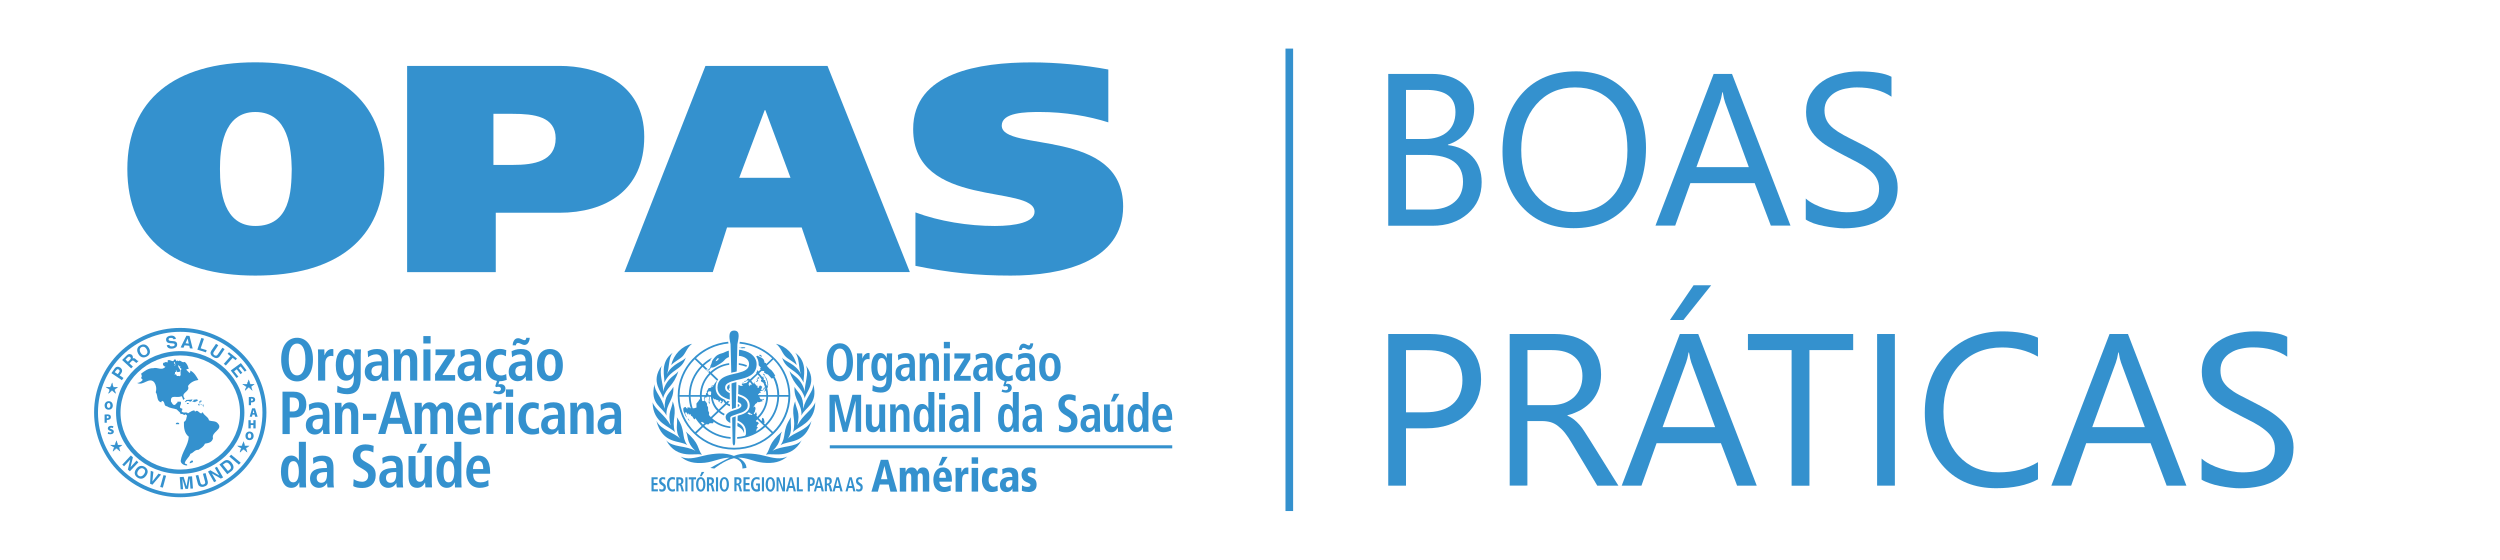 <?xml version="1.0" encoding="utf-8"?>
<!-- Generator: Adobe Illustrator 14.0.0, SVG Export Plug-In . SVG Version: 6.00 Build 43363)  -->
<!DOCTYPE svg PUBLIC "-//W3C//DTD SVG 1.1//EN" "http://www.w3.org/Graphics/SVG/1.1/DTD/svg11.dtd">
<svg version="1.1" id="Camada_1" xmlns="http://www.w3.org/2000/svg" xmlns:xlink="http://www.w3.org/1999/xlink" x="0px" y="0px"
	 width="34.063px" height="7.625px" viewBox="0 0 34.063 7.625" enable-background="new 0 0 34.063 7.625" xml:space="preserve">
<g>
	<g>
		<rect x="17.515" y="0.662" fill="#3491CE" width="0.104" height="6.301"/>
		<g>
			<path fill="#3491CE" d="M18.915,3.074V1.007h0.589c0.178,0,0.32,0.044,0.425,0.131c0.104,0.088,0.157,0.201,0.157,0.342
				c0,0.118-0.031,0.22-0.096,0.306c-0.063,0.087-0.15,0.148-0.262,0.185v0.006c0.139,0.017,0.25,0.069,0.334,0.158
				s0.126,0.205,0.126,0.347c0,0.177-0.063,0.32-0.19,0.43s-0.287,0.164-0.48,0.164H18.915z M19.157,1.226v0.668h0.248
				c0.133,0,0.237-0.031,0.313-0.096c0.075-0.064,0.113-0.154,0.113-0.271c0-0.201-0.132-0.302-0.396-0.302H19.157z M19.157,2.111
				v0.744h0.329c0.142,0,0.253-0.034,0.331-0.102c0.079-0.066,0.117-0.159,0.117-0.276c0-0.244-0.167-0.366-0.499-0.366H19.157z"/>
			<path fill="#3491CE" d="M21.442,3.109c-0.293,0-0.527-0.097-0.704-0.29s-0.266-0.444-0.266-0.754
				c0-0.333,0.091-0.598,0.271-0.796c0.179-0.198,0.424-0.297,0.733-0.297c0.286,0,0.516,0.096,0.69,0.288
				c0.174,0.192,0.261,0.443,0.261,0.754c0,0.337-0.089,0.604-0.268,0.801C21.981,3.011,21.741,3.109,21.442,3.109z M21.459,1.191
				c-0.218,0-0.394,0.078-0.53,0.235c-0.135,0.156-0.202,0.362-0.202,0.616c0,0.255,0.065,0.461,0.197,0.615
				c0.133,0.155,0.305,0.233,0.518,0.233c0.227,0,0.406-0.074,0.536-0.223c0.13-0.147,0.196-0.355,0.196-0.621
				c0-0.273-0.063-0.483-0.19-0.633C21.858,1.266,21.682,1.191,21.459,1.191z"/>
			<path fill="#3491CE" d="M24.396,3.074h-0.268l-0.22-0.579h-0.876l-0.207,0.579h-0.269l0.793-2.067h0.25L24.396,3.074z
				 M23.828,2.277l-0.323-0.881c-0.011-0.029-0.021-0.075-0.032-0.139h-0.006c-0.009,0.059-0.021,0.104-0.033,0.139l-0.32,0.881
				H23.828z"/>
			<path fill="#3491CE" d="M24.604,2.991V2.705c0.032,0.029,0.072,0.055,0.117,0.078c0.046,0.023,0.094,0.042,0.145,0.059
				c0.051,0.016,0.101,0.027,0.151,0.036c0.052,0.009,0.099,0.014,0.143,0.014c0.148,0,0.26-0.027,0.333-0.083
				s0.11-0.135,0.11-0.238c0-0.056-0.013-0.104-0.037-0.146c-0.023-0.042-0.059-0.08-0.101-0.113
				c-0.044-0.034-0.095-0.067-0.154-0.099s-0.123-0.063-0.191-0.099c-0.071-0.037-0.139-0.074-0.201-0.111
				c-0.063-0.037-0.117-0.078-0.163-0.124c-0.047-0.045-0.082-0.097-0.109-0.153c-0.026-0.057-0.039-0.124-0.039-0.201
				c0-0.095,0.021-0.176,0.062-0.246c0.041-0.069,0.097-0.127,0.163-0.172c0.067-0.046,0.145-0.079,0.23-0.101
				c0.086-0.023,0.174-0.033,0.263-0.033c0.204,0,0.353,0.024,0.446,0.073v0.272c-0.123-0.084-0.28-0.127-0.471-0.127
				c-0.053,0-0.106,0.006-0.158,0.017C25.088,1.219,25.041,1.237,25,1.262c-0.041,0.025-0.074,0.058-0.101,0.097
				c-0.026,0.04-0.04,0.088-0.04,0.145c0,0.053,0.011,0.099,0.03,0.137s0.049,0.074,0.087,0.105s0.086,0.063,0.141,0.093
				c0.056,0.029,0.119,0.063,0.191,0.098c0.074,0.036,0.145,0.075,0.21,0.115c0.066,0.04,0.125,0.085,0.175,0.134
				s0.09,0.104,0.119,0.163s0.044,0.128,0.044,0.205c0,0.102-0.021,0.188-0.061,0.259c-0.039,0.07-0.093,0.128-0.161,0.172
				c-0.067,0.044-0.146,0.076-0.234,0.096c-0.088,0.02-0.181,0.03-0.279,0.03c-0.033,0-0.073-0.003-0.121-0.009
				c-0.049-0.004-0.098-0.013-0.147-0.022s-0.097-0.022-0.142-0.037C24.666,3.025,24.63,3.009,24.604,2.991z"/>
			<path fill="#3491CE" d="M19.157,5.836v0.781h-0.242V4.551h0.568c0.221,0,0.393,0.055,0.514,0.162
				c0.122,0.105,0.183,0.258,0.183,0.455c0,0.195-0.067,0.355-0.203,0.482c-0.135,0.123-0.316,0.186-0.547,0.186H19.157z
				 M19.157,4.77v0.848h0.254c0.168,0,0.295-0.037,0.383-0.113s0.132-0.186,0.132-0.324c0-0.273-0.162-0.41-0.484-0.41H19.157z"/>
			<path fill="#3491CE" d="M22.051,6.617h-0.288l-0.346-0.578c-0.031-0.055-0.063-0.1-0.093-0.139
				c-0.029-0.037-0.061-0.068-0.092-0.092c-0.03-0.025-0.064-0.043-0.101-0.055c-0.036-0.01-0.076-0.016-0.122-0.016h-0.198v0.879
				H20.57V4.551h0.616c0.091,0,0.175,0.012,0.251,0.033c0.076,0.023,0.143,0.059,0.198,0.104c0.057,0.045,0.101,0.104,0.133,0.172
				c0.031,0.068,0.047,0.15,0.047,0.242c0,0.072-0.011,0.139-0.031,0.197c-0.022,0.061-0.054,0.115-0.093,0.162
				c-0.04,0.047-0.088,0.086-0.145,0.121c-0.057,0.031-0.12,0.059-0.189,0.076v0.006c0.034,0.014,0.064,0.033,0.09,0.053
				c0.024,0.02,0.05,0.043,0.073,0.07c0.023,0.025,0.046,0.057,0.068,0.092c0.022,0.033,0.047,0.072,0.075,0.117L22.051,6.617z
				 M20.812,4.77v0.75h0.329c0.06,0,0.116-0.01,0.168-0.027c0.051-0.018,0.095-0.045,0.133-0.078
				c0.037-0.035,0.067-0.076,0.088-0.127c0.021-0.049,0.031-0.104,0.031-0.166c0-0.109-0.035-0.197-0.106-0.258
				c-0.071-0.063-0.176-0.094-0.311-0.094H20.812z"/>
			<path fill="#3491CE" d="M23.936,6.617h-0.268l-0.22-0.578h-0.877l-0.206,0.578h-0.269l0.792-2.066h0.251L23.936,6.617z
				 M23.369,5.82l-0.325-0.881c-0.01-0.029-0.02-0.074-0.031-0.137h-0.006c-0.009,0.057-0.021,0.104-0.033,0.137L22.653,5.82H23.369
				z M23.315,3.887l-0.378,0.473h-0.184l0.322-0.473H23.315z"/>
			<path fill="#3491CE" d="M25.25,4.77h-0.596v1.848h-0.243V4.77h-0.595V4.551h1.434V4.77z"/>
			<path fill="#3491CE" d="M25.818,6.617h-0.242V4.551h0.242V6.617z"/>
			<path fill="#3491CE" d="M27.768,6.531c-0.152,0.082-0.342,0.121-0.57,0.121c-0.294,0-0.53-0.094-0.706-0.283
				c-0.177-0.189-0.266-0.438-0.266-0.746c0-0.33,0.1-0.598,0.298-0.801c0.2-0.205,0.451-0.307,0.758-0.307
				c0.195,0,0.358,0.029,0.486,0.086v0.258c-0.147-0.084-0.311-0.125-0.489-0.125c-0.237,0-0.43,0.08-0.578,0.238
				c-0.147,0.158-0.221,0.371-0.221,0.637c0,0.252,0.069,0.453,0.207,0.602c0.137,0.15,0.318,0.225,0.542,0.225
				c0.209,0,0.388-0.047,0.539-0.139V6.531z"/>
			<path fill="#3491CE" d="M29.79,6.617h-0.269l-0.219-0.578h-0.877L28.22,6.617h-0.27l0.793-2.066h0.251L29.79,6.617z M29.224,5.82
				l-0.325-0.881c-0.011-0.029-0.021-0.074-0.031-0.137h-0.006c-0.009,0.057-0.021,0.104-0.033,0.137L28.507,5.82H29.224z"/>
			<path fill="#3491CE" d="M29.997,6.535V6.248c0.033,0.029,0.072,0.055,0.117,0.078c0.046,0.023,0.094,0.043,0.146,0.059
				c0.05,0.016,0.1,0.029,0.152,0.037c0.051,0.01,0.097,0.014,0.141,0.014c0.149,0,0.261-0.027,0.334-0.084
				c0.073-0.055,0.109-0.133,0.109-0.238c0-0.055-0.012-0.104-0.036-0.145c-0.024-0.043-0.059-0.08-0.102-0.113
				c-0.043-0.035-0.095-0.068-0.153-0.1c-0.06-0.029-0.122-0.064-0.191-0.098c-0.072-0.037-0.14-0.074-0.202-0.111
				s-0.117-0.078-0.163-0.123c-0.045-0.047-0.082-0.098-0.108-0.154S30,5.145,30,5.068c0-0.096,0.021-0.176,0.063-0.246
				s0.096-0.127,0.163-0.172c0.066-0.045,0.144-0.08,0.229-0.102s0.174-0.033,0.264-0.033c0.203,0,0.352,0.025,0.445,0.074v0.271
				c-0.121-0.084-0.278-0.127-0.47-0.127c-0.053,0-0.106,0.006-0.159,0.018c-0.052,0.01-0.101,0.029-0.141,0.055
				c-0.042,0.023-0.075,0.057-0.102,0.096c-0.025,0.039-0.038,0.088-0.038,0.145c0,0.053,0.01,0.098,0.028,0.137
				c0.02,0.037,0.05,0.074,0.088,0.105s0.085,0.063,0.14,0.092c0.057,0.029,0.12,0.063,0.191,0.098
				c0.074,0.037,0.145,0.076,0.211,0.115c0.065,0.041,0.125,0.086,0.175,0.135c0.049,0.049,0.089,0.104,0.119,0.164
				c0.029,0.059,0.044,0.127,0.044,0.203c0,0.102-0.021,0.189-0.061,0.26s-0.094,0.127-0.161,0.172s-0.146,0.076-0.234,0.096
				s-0.182,0.029-0.28,0.029c-0.031,0-0.072-0.002-0.12-0.008c-0.049-0.004-0.098-0.014-0.147-0.023S30.15,6.6,30.106,6.584
				C30.061,6.568,30.025,6.553,29.997,6.535z"/>
		</g>
	</g>
	<g>
		<g>
			<path fill="#3491CE" d="M12.109,6.602h-0.122l-0.026,0.097h-0.088l0.128-0.434h0.1l0.124,0.434h-0.093 M12.051,6.349
				L12.051,6.349l-0.047,0.18h0.087L12.051,6.349z"/>
			<path fill="#3491CE" d="M12.573,6.499c0-0.036-0.014-0.051-0.033-0.051c-0.026,0-0.036,0.021-0.036,0.045v0.205h-0.088V6.499
				c0-0.04-0.016-0.051-0.03-0.051c-0.029,0-0.039,0.029-0.039,0.069v0.181H12.26V6.442c0-0.031,0-0.052-0.002-0.067h0.08
				C12.339,6.39,12.34,6.407,12.34,6.43h0.001c0.013-0.037,0.036-0.061,0.081-0.061c0.042,0,0.063,0.021,0.075,0.055
				c0.013-0.031,0.033-0.055,0.08-0.055c0.063,0,0.084,0.053,0.084,0.117v0.212h-0.087"/>
			<path fill="#3491CE" d="M12.969,6.563h-0.17c0,0.038,0.022,0.073,0.072,0.073c0.03,0,0.06-0.014,0.081-0.026l0.002,0.075
				c-0.028,0.011-0.062,0.019-0.091,0.019c-0.102,0-0.146-0.069-0.146-0.169c0-0.086,0.045-0.166,0.128-0.166
				c0.026,0,0.125,0,0.125,0.17 M12.888,6.51c0-0.042-0.009-0.08-0.045-0.08c-0.045,0-0.045,0.063-0.045,0.08H12.888z"/>
			<path fill="#3491CE" d="M13.02,6.442c0-0.031-0.001-0.052-0.002-0.067h0.08c0,0.02,0.002,0.038,0.002,0.059h0.001
				c0.017-0.035,0.03-0.064,0.08-0.064h0.013v0.092c-0.009-0.002-0.017-0.004-0.029-0.004c-0.051,0-0.057,0.049-0.057,0.097v0.145
				H13.02"/>
			<path fill="#3491CE" d="M13.239,6.231h0.088v0.088h-0.088 M13.239,6.375h0.088v0.323h-0.088V6.375z"/>
			<path fill="#3491CE" d="M13.594,6.689c-0.025,0.009-0.051,0.015-0.079,0.015c-0.112,0-0.136-0.104-0.136-0.163
				c0-0.101,0.051-0.172,0.143-0.172c0.029,0,0.044,0.009,0.07,0.017l-0.004,0.073c-0.017-0.006-0.033-0.013-0.051-0.013
				c-0.067,0-0.067,0.082-0.067,0.095c0,0.067,0.038,0.09,0.071,0.09c0.019,0,0.035-0.008,0.051-0.015"/>
			<path fill="#3491CE" d="M13.656,6.391c0.023-0.009,0.062-0.021,0.093-0.021c0.102,0,0.125,0.048,0.125,0.121v0.117
				c0,0.047,0,0.069,0.002,0.091h-0.08l-0.002-0.044h-0.001c-0.004,0.021-0.038,0.05-0.08,0.05c-0.053,0-0.089-0.038-0.089-0.099
				c0-0.108,0.112-0.108,0.143-0.108h0.026c0-0.063-0.041-0.063-0.054-0.063c-0.022,0-0.046,0.006-0.08,0.028 M13.794,6.543
				c-0.035,0-0.09,0.002-0.09,0.057c0,0.042,0.031,0.042,0.038,0.042c0.008,0,0.052-0.002,0.052-0.08V6.543z"/>
			<path fill="#3491CE" d="M14.106,6.457c-0.023-0.011-0.045-0.019-0.071-0.019c-0.022,0-0.032,0.013-0.032,0.024
				c0,0.02,0.013,0.027,0.06,0.047c0.03,0.011,0.061,0.033,0.061,0.094c0,0.073-0.048,0.101-0.106,0.101
				c-0.025,0-0.064-0.004-0.095-0.017l0.002-0.075c0.021,0.015,0.048,0.022,0.072,0.022c0.041,0,0.043-0.017,0.043-0.029
				c0-0.015-0.022-0.022-0.06-0.039c-0.031-0.015-0.061-0.042-0.061-0.101c0-0.034,0.022-0.097,0.108-0.097
				c0.036,0,0.066,0.009,0.08,0.015"/>
			<line fill="#3491CE" x1="15.972" y1="6.087" x2="11.306" y2="6.087"/>
			<rect x="11.306" y="6.067" fill="#3491CE" width="4.666" height="0.042"/>
			<path fill="#3491CE" d="M10.695,4.849c0.042,0.047,0.116,0.076,0.16,0.126c-0.031-0.145-0.147-0.262-0.283-0.291
				C10.637,4.733,10.652,4.799,10.695,4.849 M9.052,5.213C9.146,5.017,9.286,5.057,9.345,4.87C9.312,4.927,9.158,4.951,9.087,5.099
				c0.037-0.088,0.018-0.221,0.08-0.294C8.983,4.937,9.061,5.146,9.052,5.213 M9.222,5.685c0.017,0.077-0.033,0.188,0.046,0.293
				C9.186,5.89,9.013,5.867,8.943,5.734c0.088,0.327,0.318,0.26,0.421,0.331C9.279,5.946,9.349,5.869,9.222,5.685 M9.196,5.89
				C9.145,5.708,9.235,5.645,9.166,5.469C9.159,5.567,9.091,5.615,9.137,5.796c-0.082-0.151-0.208-0.21-0.245-0.314
				C8.895,5.769,9.135,5.811,9.196,5.89 M9.564,6.197c-0.07-0.094-0.022-0.146-0.221-0.318C9.385,5.94,9.342,6.02,9.475,6.143
				C9.344,6.067,9.164,6.1,9.077,5.999C9.226,6.275,9.49,6.162,9.564,6.197 M10.525,6.143c0.134-0.123,0.09-0.202,0.132-0.264
				c-0.198,0.172-0.15,0.225-0.221,0.318c0.075-0.035,0.337,0.078,0.487-0.198C10.836,6.1,10.656,6.067,10.525,6.143 M10.732,5.978
				c0.079-0.104,0.029-0.216,0.046-0.293c-0.127,0.185-0.057,0.262-0.143,0.381c0.104-0.071,0.334-0.004,0.422-0.331
				C10.987,5.867,10.814,5.89,10.732,5.978 M10.415,6.21c-0.078-0.021-0.158-0.029-0.217-0.031C10.124,6.177,10.057,6.189,10,6.212
				C9.943,6.189,9.876,6.177,9.802,6.179c-0.06,0.002-0.14,0.011-0.217,0.031c-0.12,0.031-0.223,0.055-0.313,0.011
				c0.086,0.073,0.187,0.099,0.332,0.084c0.121-0.013,0.219-0.069,0.333-0.069c0.001,0,0.002,0,0.004,0
				C9.822,6.294,9.678,6.376,9.678,6.376l0.055,0.008c0,0,0.134-0.111,0.267-0.141c0.133,0.029,0.115,0.141,0.115,0.141l0.055-0.008
				c0,0,0.008-0.082-0.112-0.141c0.001,0,0.002,0,0.004,0c0.115-0.002,0.212,0.057,0.333,0.069c0.146,0.015,0.246-0.011,0.333-0.084
				C10.637,6.265,10.534,6.241,10.415,6.21 M9.175,5.271C9.125,5.36,9.049,5.383,9.057,5.569c-0.042-0.167-0.14-0.229-0.139-0.335
				C8.849,5.513,9.033,5.546,9.08,5.663C9.073,5.494,9.184,5.461,9.175,5.271 M9.243,5.057C9.226,5.079,9.214,5.09,9.168,5.125
				C9.106,5.174,9.056,5.24,9.035,5.335C9.04,5.232,8.974,5.086,9.018,4.98c-0.168,0.229,0.01,0.364,0.016,0.448
				C9.077,5.27,9.178,5.268,9.243,5.057 M10.965,5.335c-0.021-0.095-0.071-0.161-0.133-0.21c-0.045-0.035-0.058-0.046-0.075-0.068
				c0.065,0.211,0.166,0.213,0.209,0.372c0.006-0.084,0.184-0.22,0.016-0.448C11.026,5.086,10.961,5.232,10.965,5.335 M11.108,5.481
				c-0.037,0.104-0.163,0.163-0.244,0.314c0.046-0.181-0.022-0.229-0.03-0.327c-0.068,0.176,0.022,0.239-0.029,0.421
				C10.865,5.811,11.105,5.769,11.108,5.481 M10.825,5.271c-0.009,0.189,0.102,0.223,0.095,0.392c0.047-0.117,0.23-0.15,0.162-0.429
				c0.001,0.106-0.098,0.168-0.139,0.335C10.951,5.383,10.875,5.36,10.825,5.271 M9.306,4.849c0.042-0.05,0.057-0.115,0.124-0.165
				C9.292,4.713,9.177,4.83,9.146,4.975C9.189,4.925,9.263,4.896,9.306,4.849 M10.655,4.87c0.06,0.187,0.2,0.146,0.294,0.343
				c-0.009-0.066,0.069-0.276-0.115-0.408c0.062,0.073,0.043,0.206,0.08,0.294C10.842,4.951,10.688,4.927,10.655,4.87 M10.177,4.977
				c-0.035-0.015-0.072-0.024-0.111-0.029c0,0.007,0,0.017,0,0.023c0.036,0.006,0.07,0.015,0.103,0.027
				C10.173,4.991,10.176,4.985,10.177,4.977 M10.149,4.744l0.008-0.006l-0.014-0.007h-0.038l-0.01,0.007l-0.022-0.002V4.74
				c0.014,0.002,0.028,0.004,0.039,0.006l0.018-0.002H10.149z M10.076,5.523c0-0.007-0.008-0.013-0.021-0.019h-0.002
				c0,0.006,0,0.029-0.001,0.041C10.068,5.54,10.076,5.533,10.076,5.523 M9.641,5.064c0.001-0.006,0.002-0.01,0.003-0.013
				c-0.004,0-0.01,0-0.015,0L9.641,5.064z M10.001,6.126c0.423,0,0.767-0.33,0.767-0.736c0-0.38-0.302-0.695-0.689-0.733
				c0,0.002,0,0.004,0,0.006c-0.002,0.005-0.003,0.013-0.004,0.018c0.173,0.017,0.328,0.09,0.446,0.201l-0.084,0.081l0.003-0.015
				l-0.011-0.004l-0.015-0.002l0.003-0.009l-0.011-0.033l-0.021-0.021l-0.066-0.033l-0.005,0.006l-0.012,0.003
				c0.022,0.031,0.035,0.07,0.035,0.106c0,0.006,0,0.009,0,0.015l0.032,0.038l-0.015,0.004l0.01,0.015l-0.029,0.029l-0.011-0.021
				c-0.006,0.015-0.014,0.029-0.022,0.042c0.002,0.002,0.004,0.003,0.006,0.005L10.218,5.17c-0.005-0.003-0.011-0.009-0.017-0.013
				c-0.009,0.004-0.017,0.008-0.026,0.01c0.002,0.003,0.004,0.003,0.007,0.007l-0.005,0.004l-0.01,0.006l-0.004,0.011l-0.006-0.008
				l-0.019,0.006l0.005,0.009l0.013-0.003h0.008l0.001-0.004l0.006-0.004l0.002-0.004l0.012-0.003h0.009
				c0.001,0.001,0.003,0.003,0.005,0.005l-0.035,0.033l-0.002-0.004l-0.037,0.008l-0.008,0.007h-0.008l0.023-0.02l-0.008-0.004
				l-0.021,0.027l0.006-0.002l0,0.011l0.008,0.002l0.002,0.011l-0.013-0.001l-0.013,0.001l-0.032-0.015c0,0-0.002,0.083-0.003,0.125
				c0.077,0.025,0.157,0.061,0.157,0.155c0,0.04-0.018,0.073-0.055,0.099h0c0,0-0.001,0-0.002,0l0,0
				c-0.001,0-0.002,0.002-0.002,0.002c-0.031,0.021-0.071,0.031-0.105,0.04L10.049,5.73c0.055,0.025,0.122,0.064,0.115,0.174
				c0,0.027-0.012,0.035-0.021,0.036c-0.032,0.008-0.065,0.014-0.099,0.015c0,0.01,0,0.017,0,0.024
				c0.148-0.01,0.281-0.069,0.382-0.161l0.089,0.084c-0.133,0.125-0.314,0.199-0.513,0.199c-0.198,0-0.378-0.074-0.512-0.195
				L9.578,5.82c0.1,0.09,0.231,0.149,0.377,0.159c0-0.008,0-0.015,0-0.024C9.817,5.944,9.691,5.89,9.596,5.802L9.62,5.78
				l0.033,0.003L9.67,5.766l0.045,0.001l0.007-0.015L9.72,5.745c0.066,0.048,0.146,0.08,0.232,0.088c0-0.009,0-0.017,0-0.023
				C9.857,5.8,9.77,5.76,9.703,5.699l0.089-0.084c0.021,0.019,0.045,0.033,0.072,0.046c0.002-0.008,0.005-0.015,0.009-0.022
				C9.85,5.628,9.828,5.613,9.809,5.597l0.09-0.084c0.014,0.009,0.03,0.019,0.047,0.023c0-0.007,0-0.017,0-0.025
				c-0.011-0.004-0.021-0.009-0.03-0.017l0.025-0.023C9.933,5.469,9.924,5.465,9.915,5.463L9.898,5.478
				C9.889,5.469,9.883,5.46,9.877,5.448c-0.015-0.007-0.03-0.015-0.044-0.023C9.778,5.39,9.75,5.343,9.75,5.28
				c0-0.048,0.014-0.082,0.036-0.111L9.698,5.084c0.064-0.059,0.146-0.101,0.238-0.113c0-0.007,0-0.017-0.001-0.023
				C9.836,4.96,9.748,5.004,9.679,5.068L9.665,5.054C9.661,5.059,9.657,5.066,9.653,5.075l0.009,0.009
				C9.586,5.163,9.538,5.268,9.536,5.383H9.41c0.002-0.15,0.063-0.284,0.163-0.385l0.04,0.039c0.002,0,0.004,0,0.005,0
				c0.007,0,0.015-0.004,0.023-0.008L9.591,4.981c0.027-0.025,0.056-0.047,0.087-0.067c0.003-0.009,0.005-0.015,0.006-0.019
				c0.001-0.001,0.01-0.013,0.02-0.023C9.656,4.896,9.612,4.929,9.573,4.964L9.484,4.88C9.6,4.77,9.755,4.696,9.926,4.68
				L9.925,4.675C9.923,4.669,9.922,4.663,9.921,4.656C9.536,4.694,9.234,5.01,9.234,5.39C9.234,5.796,9.578,6.126,10.001,6.126
				 M10.166,5.617L10.166,5.617L10.166,5.617C10.166,5.617,10.166,5.617,10.166,5.617 M10.537,4.897
				c0.125,0.127,0.203,0.297,0.206,0.485h-0.126c-0.001-0.094-0.025-0.182-0.066-0.26l0.001-0.002l0.009,0.006l0.001-0.008
				L10.54,5.081l-0.027-0.035l-0.031-0.025c-0.011-0.013-0.022-0.025-0.034-0.037L10.537,4.897z M10.377,5.054l0.03,0.001
				l0.007,0.008l-0.004,0.013l0.042,0.025l0.008-0.002l0.054,0.059l0.022-0.007c0.034,0.071,0.054,0.15,0.055,0.232h-0.126
				c0-0.033-0.005-0.063-0.012-0.094l0.006-0.007l0.008-0.039l-0.006-0.04l-0.015-0.046l-0.035-0.049l0.009,0.004l0.004-0.004
				L10.396,5.09l-0.001,0.006l0.028,0.038l0.016,0.033l0.011,0.031l0.003,0.02l0.006,0.037h-0.011c0,0-0.012-0.022-0.016-0.031
				l0.006-0.008l-0.011-0.015V5.187L10.42,5.178h-0.01c-0.003-0.006-0.007-0.011-0.011-0.019l0.007,0.004l0.002-0.002l-0.003-0.007
				l0.008-0.004l-0.004-0.006L10.397,5.15l0.004-0.019l-0.007-0.005l-0.006,0.015c-0.015-0.019-0.029-0.039-0.046-0.056
				L10.377,5.054z M10.352,5.337l0.022-0.013l0.023-0.002l0.005-0.011l0.013-0.008l0.004-0.011l0.004-0.019
				c0.002,0.008,0.004,0.013,0.005,0.021L10.417,5.33l0,0.011l0.018-0.022c0.004,0.021,0.006,0.042,0.006,0.064h-0.11l-0.002-0.009
				l0.013-0.012l0.003-0.005l0.005-0.004l0.015-0.002l0.001-0.006L10.352,5.337z M10.2,5.255l0.012-0.004l0-0.002L10.2,5.242
				l0.004-0.024l0.014-0.013c0.008,0.009,0.016,0.021,0.023,0.029l-0.005,0.015L10.223,5.24l-0.009,0.003l0.005,0.008h0.004
				l-0.005,0.013l-0.004-0.006L10.2,5.255z M10.249,5.655l-0.028-0.007l-0.008,0.003l-0.016-0.011l-0.014-0.006
				c0.007-0.005,0.014-0.011,0.021-0.016l0.022,0.016l0.017,0.008l0.008,0.009L10.249,5.655z M10.235,5.188l0.089-0.086
				c0.021,0.022,0.04,0.046,0.056,0.071l-0.012,0.004l0.001,0.019l0.033,0.02c0.008,0.019,0.015,0.037,0.021,0.056l-0.006,0.007
				l-0.012,0.008l-0.003,0.018l-0.008,0.004l-0.007,0.009L10.38,5.313h-0.013l0.007-0.01L10.38,5.28l0.008-0.006l-0.024-0.021
				l-0.018,0.005l-0.004,0.017L10.33,5.287l-0.011-0.011l-0.004-0.009l0.007-0.004l0.003,0.006l0.005-0.002l-0.002-0.011h-0.008
				l0,0.005h-0.005L10.287,5.23l-0.009-0.007l0.003-0.004l0.008-0.002l-0.008-0.004c0,0-0.01,0.002-0.011,0.002l0.005,0.008h-0.014
				C10.255,5.211,10.245,5.199,10.235,5.188 M10.281,5.645l-0.012-0.011l0.009-0.014l0.012-0.021l-0.004-0.007l0.008-0.017
				l-0.001-0.015l-0.005-0.017L10.276,5.54l-0.004,0.009l-0.007-0.001c0.01-0.015,0.02-0.028,0.027-0.044l0.011-0.006l0.006-0.008
				l0.003,0.004l0.008-0.009l-0.006-0.008l0.005-0.002l0.01,0.004h0.02l0.012-0.005l0.031-0.008l-0.006-0.009l-0.002-0.013
				l0.017,0.007l0.006-0.004l-0.003-0.013l-0.02,0.008l-0.022-0.004l-0.017-0.033h0.096c-0.004,0.106-0.049,0.203-0.121,0.274
				l-0.013-0.013l0.005-0.017l-0.01-0.036L10.281,5.645z M10.298,5.881l0.012-0.024l-0.004-0.011l0.018-0.015V5.822l-0.015-0.01
				l0.012-0.023l0.019-0.022l-0.019-0.02h-0.014l-0.009-0.013c0.008-0.006,0.015-0.013,0.022-0.019L10.408,5.8
				C10.374,5.831,10.338,5.858,10.298,5.881 M10.408,5.767l0.01-0.011L10.409,5.71l-0.007-0.002l0.004-0.009l-0.021-0.006
				L10.381,5.71L10.38,5.73l-0.005,0.006l-0.038-0.039c0.076-0.075,0.124-0.178,0.129-0.291h0.125
				c-0.004,0.146-0.066,0.278-0.166,0.377L10.408,5.767z M10.443,5.8c0.104-0.103,0.169-0.241,0.173-0.394h0.126
				c-0.004,0.187-0.084,0.355-0.21,0.479L10.443,5.8z M9.685,5.683C9.676,5.674,9.667,5.664,9.659,5.655l0.003-0.031L9.649,5.595
				L9.647,5.549L9.632,5.521l0.003-0.018L9.616,5.471L9.601,5.463l0.006-0.018L9.6,5.432l0.007-0.016h0.017l0.006-0.01H9.66
				l0.004,0.008L9.659,5.443L9.655,5.448l0.011,0.022L9.659,5.475L9.654,5.469L9.652,5.471l0.005,0.015l0.008,0.017L9.669,5.5
				l0.002-0.013L9.668,5.481l0-0.011L9.666,5.45l0.006-0.034l-0.006-0.01h0.021c0.004,0.073,0.037,0.142,0.086,0.192L9.685,5.683z
				 M9.602,5.446L9.59,5.465H9.569L9.568,5.463C9.564,5.445,9.562,5.425,9.561,5.406h0.038L9.59,5.436L9.602,5.446z M9.643,5.364
				l0.002-0.023l0.015-0.01l0.027,0.004l0.003,0.006C9.689,5.354,9.687,5.368,9.687,5.383h-0.03L9.643,5.364z M9.771,5.454
				L9.778,5.45l0.016,0.013L9.786,5.469l0.019,0.013L9.804,5.469l0.01-0.017l0.01,0.011l0.011,0.015L9.816,5.481l0.008,0.017
				L9.837,5.49L9.836,5.485l0.01-0.006l0.006-0.027C9.859,5.469,9.868,5.483,9.88,5.496L9.792,5.58
				C9.749,5.538,9.72,5.481,9.713,5.421l0.019,0.019h0.017L9.771,5.454z M9.68,5.101l0.089,0.086
				C9.75,5.207,9.734,5.229,9.721,5.253L9.715,5.251L9.703,5.255H9.698L9.685,5.268l0.017-0.004L9.717,5.26
				C9.716,5.262,9.715,5.264,9.715,5.266L9.701,5.274H9.695l-0.02,0.013H9.656L9.629,5.335l0.005,0.011L9.619,5.36L9.617,5.383
				H9.561C9.563,5.272,9.608,5.174,9.68,5.101 M9.565,5.747l0.028,0.017l0.006,0.003L9.578,5.785
				C9.569,5.776,9.56,5.767,9.551,5.756L9.565,5.747z M9.536,5.406c0,0.011,0.002,0.024,0.003,0.035L9.524,5.445L9.521,5.46
				L9.489,5.498L9.49,5.553L9.456,5.563H9.438C9.422,5.515,9.412,5.461,9.41,5.406H9.536L9.536,5.406z M9.412,5.563H9.405
				l-0.007-0.01L9.363,5.551l0.011,0.015L9.341,5.559l0.009-0.008L9.341,5.544L9.318,5.553L9.309,5.569l0.003,0.033L9.34,5.666
				l0.013,0.019L9.36,5.688L9.34,5.649L9.335,5.632L9.34,5.626L9.337,5.617h0.013l0.019,0.029l0.005,0.002L9.372,5.628L9.38,5.632
				l0.002,0.011l0.02,0.006L9.41,5.643l0.003,0.002l0,0.015l0.009,0.009l0.01,0.004l0.023,0.036l0.014,0.004l0.004-0.017
				C9.498,5.734,9.528,5.771,9.56,5.804L9.471,5.888C9.344,5.764,9.263,5.593,9.259,5.406h0.126C9.387,5.46,9.396,5.513,9.412,5.563
				 M9.466,4.896l0.089,0.086c-0.104,0.104-0.168,0.246-0.17,0.401H9.259C9.261,5.194,9.34,5.022,9.466,4.896 M10.379,4.852
				l-0.008-0.011l-0.017-0.009l-0.013,0.009l0.016,0.01l0.019,0.013L10.379,4.852z M10.302,5.194l0.001,0.009l0.021-0.007
				l0.007-0.013l-0.015-0.019l0.008-0.011l0.02,0.013l0.004-0.002l-0.004-0.004l-0.005-0.009l0.009-0.004L10.34,5.138l-0.019,0.009
				l-0.007,0.011L10.31,5.169l0.008,0.013l-0.003,0.007L10.302,5.194z M9.391,5.736L9.393,5.73L9.381,5.707L9.368,5.703L9.391,5.736
				z M9.906,5.282c0,0.02,0.013,0.034,0.037,0.046c0,0,0-0.004,0-0.01L9.927,5.306l0.008-0.015l0.006-0.002
				c0-0.023-0.001-0.049-0.001-0.053H9.939C9.918,5.247,9.906,5.262,9.906,5.282"/>
			<path fill="#3491CE" d="M10.047,5.806c0.04,0.02,0.076,0.046,0.091,0.097c0.007-0.084-0.042-0.119-0.09-0.145
				C10.048,5.758,10.047,5.806,10.047,5.806"/>
			<path fill="#3491CE" d="M10.309,4.96c0-0.075-0.057-0.159-0.197-0.188c-0.01-0.004-0.026-0.004-0.042-0.006
				c0,0.012-0.001,0.037-0.001,0.037c0,0.009,0,0.04-0.001,0.046c0.013,0.002,0.022,0.003,0.027,0.003
				c0.082,0.019,0.111,0.064,0.111,0.108c0,0.071-0.064,0.099-0.143,0.119c-0.009,0.004-0.017,0.005-0.026,0.007
				c-0.024,0.006-0.048,0.012-0.073,0.017C9.955,5.106,9.946,5.108,9.938,5.11C9.85,5.136,9.776,5.176,9.776,5.28
				c0,0.103,0.085,0.141,0.168,0.165c0-0.029-0.001-0.059-0.001-0.088C9.906,5.341,9.88,5.318,9.88,5.282
				c0-0.037,0.024-0.059,0.06-0.073c0.008-0.004,0.017-0.008,0.026-0.011c0.021-0.006,0.044-0.012,0.068-0.019
				c0.009-0.002,0.018-0.004,0.027-0.006C10.178,5.146,10.309,5.112,10.309,4.96"/>
			<path fill="#3491CE" d="M9.887,5.683c0,0.042,0.032,0.064,0.064,0.081c0-0.006-0.001-0.07-0.001-0.071
				c0-0.014,0.013-0.021,0.024-0.026c0.015-0.007,0.03-0.011,0.05-0.018c0.009-0.004,0.017-0.006,0.026-0.01
				c0.063-0.019,0.138-0.042,0.138-0.115c0-0.075-0.063-0.106-0.133-0.128c0,0.023-0.001,0.059-0.002,0.082
				c0.029,0.012,0.049,0.024,0.049,0.046c0,0.025-0.03,0.042-0.051,0.05c-0.009,0.004-0.022,0.007-0.026,0.009
				c-0.017,0.004-0.035,0.011-0.052,0.017C9.965,5.603,9.956,5.604,9.948,5.609C9.918,5.624,9.887,5.646,9.887,5.683"/>
			<path fill="#3491CE" d="M9.93,4.777C9.888,4.79,9.863,4.805,9.854,4.808c-0.027,0.01-0.066,0.012-0.106,0.052
				C9.74,4.866,9.723,4.889,9.711,4.905S9.698,4.949,9.689,4.964c-0.013,0.02-0.01,0.032-0.01,0.032h0
				c0,0.004-0.003,0.015-0.015,0.028C9.652,5.037,9.634,5.046,9.613,5.042c0.019,0.01,0.043-0.003,0.043-0.003
				S9.652,5.052,9.647,5.073c0.021-0.044,0.039-0.061,0.045-0.065C9.701,5.01,9.719,5.01,9.753,4.991
				c0.038-0.022,0.096-0.057,0.112-0.077c0.017-0.023,0.042-0.04,0.067-0.049C9.932,4.832,9.931,4.803,9.93,4.777 M9.769,4.916
				l-0.02,0.006l0.024-0.039l0.027,0.002L9.769,4.916z"/>
			<path fill="#3491CE" d="M10.01,5.678c-0.004,0.001-0.013,0.005-0.02,0.007S9.976,5.69,9.976,5.692
				c0,0.001,0.006,0.321,0.006,0.329c0,0.065,0.035,0.065,0.035,0c0-0.006,0.007-0.348,0.007-0.348S10.015,5.676,10.01,5.678"/>
			<path fill="#3491CE" d="M9.973,5.573c0.011-0.004,0.022-0.008,0.032-0.011c0.008-0.002,0.015-0.004,0.021-0.006
				c0-0.021,0.006-0.3,0.008-0.35c-0.026,0.006-0.049,0.011-0.067,0.019C9.967,5.264,9.973,5.542,9.973,5.573"/>
			<path fill="#3491CE" d="M10.003,4.504c-0.099,0-0.057,0.14-0.049,0.186c0,0.002,0.008,0.316,0.01,0.39
				c0.015-0.006,0.03-0.01,0.044-0.011c0.01-0.004,0.021-0.006,0.03-0.008c0.002-0.069,0.009-0.369,0.009-0.371
				C10.052,4.64,10.103,4.504,10.003,4.504"/>
			<path fill="#3491CE" d="M11.443,4.677c0.094,0,0.179,0.078,0.179,0.26c0,0.181-0.085,0.26-0.179,0.26
				c-0.093,0-0.179-0.079-0.179-0.26C11.264,4.755,11.35,4.677,11.443,4.677 M11.443,5.125c0.053,0,0.094-0.05,0.094-0.188
				c0-0.14-0.042-0.188-0.094-0.188c-0.052,0-0.094,0.049-0.094,0.188C11.349,5.075,11.391,5.125,11.443,5.125"/>
			<path fill="#3491CE" d="M11.678,4.878c0-0.024,0-0.046-0.003-0.063h0.073c0,0.023,0.002,0.046,0.002,0.069h0.001
				c0.009-0.029,0.035-0.075,0.084-0.075c0.005,0,0.009,0.002,0.013,0.002v0.084c-0.007-0.001-0.014-0.003-0.022-0.003
				c-0.033,0-0.069,0.023-0.069,0.093v0.203h-0.08"/>
			<path fill="#3491CE" d="M11.891,5.247c0.019,0.011,0.057,0.031,0.099,0.031c0.075,0,0.087-0.059,0.087-0.117V5.127h-0.001
				c-0.013,0.027-0.036,0.062-0.088,0.062c-0.046,0-0.116-0.034-0.116-0.185c0-0.103,0.033-0.194,0.12-0.194
				c0.048,0,0.071,0.031,0.087,0.064h0.003c0-0.021,0.002-0.038,0.002-0.059h0.072c-0.001,0.021-0.002,0.04-0.002,0.061V5.15
				c0,0.115-0.032,0.199-0.154,0.199c-0.053,0-0.095-0.015-0.114-0.023 M12.007,5.123c0.05,0,0.07-0.04,0.07-0.125
				c0-0.078-0.026-0.12-0.064-0.12c-0.042,0.002-0.058,0.046-0.058,0.12C11.954,5.086,11.979,5.123,12.007,5.123"/>
			<path fill="#3491CE" d="M12.234,4.837c0.023-0.011,0.055-0.027,0.106-0.027c0.103,0,0.126,0.057,0.126,0.15v0.163
				c0,0.027,0.003,0.051,0.005,0.065h-0.072c-0.004-0.015-0.005-0.033-0.005-0.051h-0.001c-0.02,0.031-0.044,0.057-0.093,0.057
				c-0.052,0-0.099-0.04-0.099-0.108c0-0.103,0.074-0.128,0.175-0.128h0.017V4.945c0-0.036-0.017-0.071-0.063-0.071
				c-0.04,0-0.076,0.021-0.091,0.036 M12.392,5.006h-0.007c-0.068,0-0.109,0.017-0.109,0.071c0,0.033,0.02,0.057,0.051,0.057
				c0.048,0,0.065-0.04,0.065-0.106V5.006L12.392,5.006z"/>
			<path fill="#3491CE" d="M12.531,4.878c0-0.024,0-0.046-0.002-0.063h0.075c0,0.021,0.002,0.038,0.002,0.059h0.002h0
				c0.012-0.023,0.034-0.064,0.088-0.064c0.075,0,0.098,0.064,0.098,0.14v0.239h-0.08V4.966c0-0.057-0.013-0.081-0.046-0.081
				c-0.042,0-0.057,0.039-0.057,0.086v0.218h-0.08"/>
			<path fill="#3491CE" d="M12.86,4.658h0.083v0.088H12.86 M12.861,4.815h0.08v0.373h-0.08V4.815z"/>
			<polyline fill="#3491CE" points="12.999,5.112 13.141,4.885 13.004,4.885 13.004,4.815 13.221,4.815 13.221,4.893 13.082,5.121 
				13.226,5.121 13.226,5.188 12.999,5.188 			"/>
			<path fill="#3491CE" d="M13.293,4.837c0.022-0.011,0.054-0.027,0.105-0.027c0.104,0,0.127,0.057,0.127,0.15v0.163
				c0,0.027,0.002,0.051,0.005,0.065h-0.072c-0.004-0.015-0.005-0.033-0.005-0.051h-0.001c-0.021,0.031-0.045,0.057-0.093,0.057
				c-0.052,0-0.1-0.04-0.1-0.108c0-0.103,0.074-0.128,0.175-0.128h0.016V4.945c0-0.036-0.016-0.071-0.062-0.071
				c-0.04,0-0.076,0.021-0.091,0.036 M13.45,5.006h-0.007c-0.069,0-0.109,0.017-0.109,0.071c0,0.033,0.02,0.057,0.051,0.057
				c0.047,0,0.065-0.04,0.065-0.106V5.006L13.45,5.006z"/>
			<path fill="#3491CE" d="M13.8,5.18c-0.019,0.007-0.046,0.015-0.079,0.015h-0.004l-0.012,0.04
				c0.007-0.004,0.015-0.006,0.025-0.006c0.035,0,0.056,0.024,0.056,0.054c0,0.046-0.04,0.067-0.072,0.067
				c-0.027,0-0.055-0.007-0.068-0.015l0.011-0.029c0.013,0.006,0.025,0.011,0.045,0.011c0.021,0,0.033-0.013,0.033-0.029
				c0-0.018-0.012-0.027-0.029-0.027c-0.012,0-0.02,0.002-0.025,0.006L13.67,5.253l0.02-0.061c-0.087-0.017-0.125-0.095-0.125-0.19
				c0-0.106,0.049-0.192,0.161-0.192c0.025,0,0.055,0.01,0.07,0.017l-0.004,0.069c-0.014-0.007-0.035-0.018-0.056-0.018
				c-0.061,0-0.087,0.046-0.087,0.126c0,0.069,0.03,0.123,0.091,0.123c0.019,0,0.046-0.01,0.057-0.019"/>
			<path fill="#3491CE" d="M13.871,4.837c0.022-0.011,0.054-0.027,0.105-0.027c0.104,0,0.127,0.057,0.127,0.15v0.163
				c0,0.027,0.002,0.051,0.004,0.065h-0.072c-0.003-0.015-0.004-0.033-0.004-0.051H14.03c-0.02,0.031-0.045,0.057-0.093,0.057
				c-0.052,0-0.1-0.04-0.1-0.108c0-0.103,0.074-0.128,0.175-0.128h0.016V4.945c0-0.036-0.016-0.071-0.062-0.071
				c-0.041,0-0.076,0.021-0.091,0.036 M13.884,4.768c0-0.025,0.012-0.084,0.061-0.086c0.029,0,0.054,0.025,0.074,0.025
				c0.013,0,0.019-0.015,0.019-0.029h0.04c0,0.022-0.012,0.086-0.06,0.086c-0.025,0-0.049-0.025-0.072-0.025
				c-0.016,0-0.024,0.013-0.024,0.029H13.884z M14.029,5.006h-0.007c-0.069,0-0.109,0.017-0.109,0.071
				c0,0.033,0.02,0.057,0.051,0.057c0.047,0,0.065-0.04,0.065-0.106V5.006L14.029,5.006z"/>
			<path fill="#3491CE" d="M14.306,4.81c0.068,0,0.146,0.041,0.146,0.192c0,0.157-0.078,0.192-0.146,0.192s-0.147-0.035-0.147-0.192
				C14.159,4.851,14.238,4.81,14.306,4.81 M14.306,5.13c0.051,0,0.063-0.065,0.063-0.128s-0.012-0.128-0.063-0.128
				c-0.052,0-0.064,0.065-0.064,0.128S14.254,5.13,14.306,5.13"/>
			<polyline fill="#3491CE" points="11.658,5.463 11.657,5.463 11.544,5.884 11.485,5.884 11.377,5.463 11.376,5.463 11.376,5.884 
				11.302,5.884 11.302,5.379 11.425,5.379 11.517,5.756 11.519,5.756 11.614,5.379 11.733,5.379 11.733,5.884 11.658,5.884 			"/>
			<path fill="#3491CE" d="M12.06,5.822c0,0.023,0.001,0.045,0.003,0.062h-0.075c0-0.018-0.002-0.038-0.002-0.057l-0.002-0.002
				l0.001,0.002c-0.016,0.027-0.036,0.063-0.089,0.063c-0.076,0-0.098-0.063-0.098-0.138V5.511h0.08v0.226
				c0,0.057,0.014,0.08,0.048,0.08c0.042,0,0.054-0.044,0.054-0.092V5.511h0.08"/>
			<path fill="#3491CE" d="M12.129,5.573c0-0.024,0-0.046-0.002-0.063h0.075c0.001,0.021,0.002,0.038,0.002,0.059h0.002h0
				c0.012-0.023,0.034-0.064,0.088-0.064c0.076,0,0.098,0.064,0.098,0.14v0.239h-0.08V5.661c0-0.057-0.013-0.081-0.046-0.081
				c-0.042,0-0.057,0.039-0.057,0.086v0.218h-0.08"/>
			<path fill="#3491CE" d="M12.731,5.341V5.82c0,0.027,0.001,0.051,0.002,0.063h-0.075c-0.001-0.011-0.003-0.032-0.003-0.059h-0.002
				c-0.013,0.033-0.037,0.064-0.088,0.064c-0.083,0-0.117-0.088-0.117-0.192c0-0.12,0.043-0.192,0.115-0.192
				c0.047,0,0.074,0.031,0.085,0.061h0.001V5.341 M12.588,5.824c0.047,0,0.063-0.058,0.063-0.127c0-0.073-0.018-0.126-0.062-0.126
				c-0.044,0-0.06,0.049-0.06,0.122C12.529,5.78,12.541,5.824,12.588,5.824"/>
			<path fill="#3491CE" d="M12.795,5.354h0.083v0.088h-0.083 M12.796,5.511h0.08v0.373h-0.08V5.511z"/>
			<path fill="#3491CE" d="M12.966,5.533c0.022-0.012,0.054-0.028,0.105-0.028c0.103,0,0.126,0.058,0.126,0.15v0.163
				c0,0.027,0.003,0.051,0.005,0.065h-0.072c-0.004-0.015-0.005-0.032-0.005-0.051h-0.001c-0.02,0.031-0.045,0.057-0.093,0.057
				c-0.052,0-0.099-0.04-0.099-0.109c0-0.102,0.074-0.127,0.175-0.127h0.016V5.641c0-0.038-0.016-0.071-0.063-0.071
				c-0.04,0-0.075,0.022-0.091,0.036 M13.124,5.701h-0.007c-0.068,0-0.109,0.017-0.109,0.071c0,0.033,0.02,0.057,0.051,0.057
				c0.048,0,0.065-0.04,0.065-0.106V5.701L13.124,5.701z"/>
			<rect x="13.274" y="5.341" fill="#3491CE" width="0.08" height="0.543"/>
			<path fill="#3491CE" d="M13.881,5.341V5.82c0,0.027,0,0.051,0.002,0.063h-0.075c-0.001-0.011-0.002-0.032-0.002-0.059h-0.002
				c-0.013,0.033-0.037,0.064-0.088,0.064c-0.083,0-0.117-0.088-0.117-0.192c0-0.12,0.043-0.192,0.115-0.192
				c0.048,0,0.074,0.031,0.086,0.061H13.8V5.341 M13.737,5.824c0.047,0,0.063-0.058,0.063-0.127c0-0.073-0.018-0.126-0.062-0.126
				c-0.044,0-0.06,0.049-0.06,0.122C13.678,5.78,13.691,5.824,13.737,5.824"/>
			<path fill="#3491CE" d="M13.964,5.533c0.022-0.012,0.054-0.028,0.105-0.028c0.103,0,0.127,0.058,0.127,0.15v0.163
				c0,0.027,0.002,0.051,0.004,0.065h-0.072c-0.003-0.015-0.004-0.032-0.004-0.051h-0.001c-0.02,0.031-0.045,0.057-0.093,0.057
				c-0.051,0-0.099-0.04-0.099-0.109c0-0.102,0.073-0.127,0.175-0.127h0.016V5.641c0-0.038-0.016-0.071-0.062-0.071
				c-0.04,0-0.075,0.022-0.091,0.036 M14.121,5.701h-0.007c-0.068,0-0.109,0.017-0.109,0.071c0,0.033,0.02,0.057,0.051,0.057
				c0.048,0,0.065-0.04,0.065-0.106V5.701L14.121,5.701z"/>
			<path fill="#3491CE" d="M14.431,5.787c0.016,0.011,0.051,0.031,0.095,0.031c0.036,0,0.069-0.023,0.069-0.073
				c0-0.037-0.019-0.053-0.059-0.077l-0.042-0.025c-0.044-0.029-0.073-0.067-0.073-0.134c0-0.09,0.066-0.137,0.142-0.137
				c0.048,0,0.082,0.015,0.094,0.018l-0.003,0.077c-0.02-0.007-0.047-0.021-0.084-0.021c-0.042,0-0.063,0.025-0.063,0.06
				c0,0.037,0.022,0.052,0.048,0.068l0.048,0.031c0.053,0.032,0.078,0.063,0.078,0.135c0,0.103-0.065,0.152-0.151,0.152
				c-0.045,0-0.08-0.008-0.103-0.022"/>
			<path fill="#3491CE" d="M14.755,5.533c0.023-0.012,0.055-0.028,0.105-0.028c0.103,0,0.127,0.058,0.127,0.15v0.163
				c0,0.027,0.003,0.051,0.004,0.065h-0.072c-0.003-0.015-0.004-0.032-0.004-0.051h-0.001c-0.02,0.031-0.045,0.057-0.093,0.057
				c-0.052,0-0.099-0.04-0.099-0.109c0-0.102,0.074-0.127,0.175-0.127h0.016V5.641c0-0.038-0.016-0.071-0.062-0.071
				c-0.04,0-0.076,0.022-0.091,0.036 M14.912,5.701h-0.007c-0.068,0-0.109,0.017-0.109,0.071c0,0.033,0.021,0.057,0.051,0.057
				c0.048,0,0.065-0.04,0.065-0.106L14.912,5.701L14.912,5.701z"/>
			<path fill="#3491CE" d="M15.305,5.822c0,0.023,0.001,0.045,0.003,0.062h-0.075c-0.001-0.018-0.002-0.038-0.002-0.057
				l-0.002-0.002l0.001,0.002C15.214,5.854,15.193,5.89,15.14,5.89c-0.075,0-0.098-0.063-0.098-0.138V5.511h0.08v0.226
				c0,0.057,0.014,0.08,0.048,0.08c0.042,0,0.055-0.044,0.055-0.092V5.511h0.08 M15.177,5.366h0.075l-0.065,0.104h-0.051
				L15.177,5.366z"/>
			<path fill="#3491CE" d="M15.647,5.341V5.82c0,0.027,0,0.051,0.003,0.063h-0.075c-0.001-0.011-0.003-0.032-0.003-0.059h-0.001
				c-0.013,0.033-0.037,0.064-0.088,0.064c-0.083,0-0.117-0.088-0.117-0.192c0-0.12,0.043-0.192,0.115-0.192
				c0.048,0,0.075,0.031,0.086,0.061h0.001V5.341 M15.504,5.824c0.047,0,0.063-0.058,0.063-0.127c0-0.073-0.018-0.126-0.062-0.126
				c-0.045,0-0.061,0.049-0.061,0.122C15.445,5.78,15.457,5.824,15.504,5.824"/>
			<path fill="#3491CE" d="M15.955,5.866c-0.017,0.007-0.052,0.023-0.1,0.023c-0.107,0-0.153-0.086-0.153-0.187
				c0-0.111,0.052-0.198,0.137-0.198c0.072,0,0.133,0.048,0.133,0.2v0.017H15.78c0,0.063,0.023,0.103,0.084,0.103
				c0.049,0,0.072-0.017,0.087-0.029 M15.895,5.666c0-0.065-0.02-0.101-0.056-0.101c-0.042,0-0.06,0.052-0.06,0.101H15.895z"/>
			<polygon fill="#3491CE" points="8.877,6.503 8.961,6.503 8.961,6.53 8.906,6.53 8.906,6.581 8.958,6.581 8.958,6.61 8.906,6.61 
				8.906,6.667 8.964,6.667 8.964,6.695 8.877,6.695 			"/>
			<path fill="#3491CE" d="M8.984,6.658C8.99,6.662,9.002,6.669,9.018,6.669c0.013,0,0.024-0.007,0.024-0.027
				c0-0.015-0.007-0.02-0.021-0.029L9.007,6.604C8.99,6.593,8.98,6.578,8.98,6.552c0-0.034,0.023-0.051,0.05-0.051
				c0.017,0,0.029,0.005,0.034,0.005L9.063,6.537c-0.007-0.003-0.017-0.009-0.03-0.009c-0.015,0-0.022,0.009-0.022,0.021
				c0,0.015,0.008,0.021,0.017,0.026l0.017,0.013C9.063,6.602,9.073,6.612,9.073,6.64c0,0.039-0.023,0.059-0.054,0.059
				c-0.016,0-0.028-0.003-0.036-0.009L8.984,6.658z"/>
			<path fill="#3491CE" d="M9.197,6.691C9.19,6.695,9.176,6.698,9.162,6.698c-0.049,0-0.074-0.044-0.074-0.099
				c0-0.057,0.025-0.099,0.073-0.099c0.016,0,0.029,0.005,0.036,0.007L9.195,6.539C9.189,6.535,9.179,6.53,9.165,6.53
				C9.14,6.53,9.119,6.549,9.119,6.6c0,0.05,0.021,0.069,0.045,0.069c0.014,0,0.023-0.005,0.03-0.011L9.197,6.691z"/>
			<path fill="#3491CE" d="M9.215,6.503h0.049c0.028,0,0.048,0.017,0.048,0.051c0,0.024-0.013,0.042-0.031,0.044V6.6
				c0.006,0,0.012,0.004,0.017,0.022L9.32,6.695H9.289L9.273,6.633C9.269,6.618,9.261,6.612,9.251,6.612H9.244v0.083H9.215V6.503z
				 M9.256,6.587c0.016,0,0.026-0.009,0.026-0.029c0-0.022-0.01-0.027-0.026-0.027H9.244v0.057H9.256z"/>
			<rect x="9.338" y="6.503" fill="#3491CE" width="0.029" height="0.192"/>
			<polygon fill="#3491CE" points="9.42,6.532 9.384,6.532 9.384,6.503 9.484,6.503 9.484,6.532 9.449,6.532 9.449,6.695 
				9.42,6.695 			"/>
			<path fill="#3491CE" d="M9.548,6.501c0.033,0,0.063,0.029,0.063,0.099c0,0.067-0.03,0.099-0.063,0.099S9.484,6.667,9.484,6.6
				C9.484,6.53,9.514,6.501,9.548,6.501 M9.548,6.671c0.019,0,0.034-0.02,0.034-0.071c0-0.053-0.015-0.073-0.034-0.073
				S9.514,6.547,9.514,6.6C9.514,6.651,9.529,6.671,9.548,6.671"/>
			<path fill="#3491CE" d="M9.632,6.503h0.05c0.028,0,0.047,0.017,0.047,0.051c0,0.024-0.013,0.042-0.031,0.044V6.6
				c0.006,0,0.013,0.004,0.018,0.022l0.021,0.073H9.705L9.69,6.633C9.686,6.618,9.678,6.612,9.668,6.612H9.661v0.083H9.632V6.503z
				 M9.673,6.587c0.015,0,0.026-0.009,0.026-0.029c0-0.022-0.009-0.027-0.026-0.027H9.661v0.057H9.673z"/>
			<rect x="9.755" y="6.503" fill="#3491CE" width="0.029" height="0.192"/>
			<path fill="#3491CE" d="M9.869,6.501c0.033,0,0.063,0.029,0.063,0.099c0,0.067-0.031,0.099-0.063,0.099
				c-0.034,0-0.063-0.031-0.063-0.099C9.806,6.53,9.836,6.501,9.869,6.501 M9.869,6.671c0.018,0,0.033-0.02,0.033-0.071
				c0-0.053-0.015-0.073-0.033-0.073c-0.019,0-0.034,0.021-0.034,0.073C9.836,6.651,9.85,6.671,9.869,6.671"/>
			<path fill="#3491CE" d="M10.007,6.503h0.049c0.029,0,0.048,0.017,0.048,0.051c0,0.024-0.013,0.042-0.031,0.044V6.6
				c0.006,0,0.012,0.004,0.017,0.022l0.021,0.073h-0.031l-0.016-0.063c-0.004-0.015-0.012-0.021-0.022-0.021h-0.007v0.083h-0.029
				V6.503z M10.048,6.587c0.016,0,0.027-0.009,0.027-0.029c0-0.022-0.01-0.027-0.027-0.027h-0.012v0.057H10.048z"/>
			<polygon fill="#3491CE" points="10.13,6.503 10.214,6.503 10.214,6.53 10.159,6.53 10.159,6.581 10.211,6.581 10.211,6.61 
				10.159,6.61 10.159,6.667 10.216,6.667 10.216,6.695 10.13,6.695 			"/>
			<path fill="#3491CE" d="M10.302,6.587h0.052v0.101c-0.008,0.006-0.022,0.011-0.043,0.011c-0.051,0-0.079-0.042-0.079-0.099
				s0.027-0.099,0.079-0.099c0.019,0,0.033,0.004,0.039,0.007l-0.002,0.031c-0.009-0.005-0.022-0.011-0.037-0.011
				c-0.031,0-0.048,0.031-0.048,0.071c0,0.042,0.016,0.069,0.046,0.069c0.007,0,0.014-0.002,0.017-0.003V6.614h-0.024V6.587
				L10.302,6.587z"/>
			<rect x="10.381" y="6.503" fill="#3491CE" width="0.029" height="0.192"/>
			<path fill="#3491CE" d="M10.496,6.501c0.033,0,0.063,0.029,0.063,0.099c0,0.067-0.03,0.099-0.063,0.099S10.432,6.667,10.432,6.6
				C10.432,6.53,10.463,6.501,10.496,6.501 M10.496,6.671c0.019,0,0.033-0.02,0.033-0.071c0-0.053-0.015-0.073-0.033-0.073
				S10.462,6.547,10.462,6.6C10.462,6.651,10.477,6.671,10.496,6.671"/>
			<polygon fill="#3491CE" points="10.581,6.503 10.615,6.503 10.669,6.652 10.669,6.652 10.669,6.503 10.696,6.503 10.696,6.695 
				10.661,6.695 10.608,6.545 10.607,6.545 10.607,6.695 10.581,6.695 			"/>
			<path fill="#3491CE" d="M10.804,6.649h-0.055l-0.012,0.046h-0.029l0.054-0.192h0.032l0.051,0.192h-0.03L10.804,6.649z
				 M10.798,6.622l-0.02-0.09h0l-0.022,0.09H10.798z"/>
			<polygon fill="#3491CE" points="10.857,6.503 10.886,6.503 10.886,6.667 10.939,6.667 10.939,6.695 10.857,6.695 			"/>
			<path fill="#3491CE" d="M11.007,6.503h0.045c0.033,0,0.05,0.021,0.05,0.059c0,0.036-0.018,0.059-0.05,0.059h-0.017v0.075h-0.029
				V6.503z M11.048,6.593c0.018,0,0.026-0.012,0.026-0.031c0-0.021-0.008-0.031-0.026-0.031h-0.011v0.063H11.048z"/>
			<path fill="#3491CE" d="M11.184,6.649h-0.055l-0.011,0.046h-0.029l0.054-0.192h0.031l0.052,0.192h-0.03L11.184,6.649z
				 M11.178,6.622l-0.021-0.09h0l-0.022,0.09H11.178z"/>
			<path fill="#3491CE" d="M11.237,6.503h0.05c0.028,0,0.047,0.017,0.047,0.051c0,0.024-0.013,0.042-0.031,0.044V6.6
				c0.006,0,0.013,0.004,0.018,0.022l0.021,0.073H11.31l-0.015-0.063c-0.004-0.015-0.012-0.021-0.022-0.021h-0.006v0.083h-0.029
				V6.503L11.237,6.503z M11.278,6.587c0.016,0,0.026-0.009,0.026-0.029c0-0.022-0.009-0.027-0.026-0.027h-0.012v0.057H11.278z"/>
			<path fill="#3491CE" d="M11.439,6.649h-0.055l-0.011,0.046h-0.029l0.053-0.192h0.032l0.052,0.192h-0.03L11.439,6.649z
				 M11.433,6.622l-0.021-0.09h0l-0.022,0.09H11.433z"/>
			<path fill="#3491CE" d="M11.615,6.649H11.56l-0.011,0.046h-0.029l0.053-0.192h0.032l0.051,0.192h-0.03L11.615,6.649z
				 M11.608,6.622l-0.02-0.09h0l-0.022,0.09H11.608z"/>
			<path fill="#3491CE" d="M11.667,6.658c0.006,0.004,0.018,0.011,0.034,0.011c0.013,0,0.024-0.007,0.024-0.027
				c0-0.015-0.006-0.02-0.021-0.029l-0.015-0.009c-0.016-0.011-0.026-0.025-0.026-0.052c0-0.034,0.024-0.051,0.05-0.051
				c0.017,0,0.029,0.005,0.033,0.005l-0.001,0.031c-0.007-0.003-0.017-0.009-0.03-0.009c-0.015,0-0.022,0.009-0.022,0.021
				c0,0.015,0.008,0.021,0.017,0.026l0.018,0.013c0.019,0.013,0.027,0.023,0.027,0.051c0,0.039-0.023,0.059-0.053,0.059
				c-0.016,0-0.029-0.003-0.037-0.009L11.667,6.658z"/>
			<polyline fill="#3491CE" points="12.789,6.342 12.838,6.225 12.911,6.225 12.838,6.342 			"/>
			<polyline fill="#3491CE" points="9.536,6.488 9.56,6.43 9.596,6.43 9.56,6.488 			"/>
			<path fill="#3491CE" d="M4.048,4.602c0.112,0,0.216,0.09,0.216,0.296c0,0.209-0.104,0.299-0.216,0.299
				c-0.113,0-0.217-0.09-0.217-0.299C3.831,4.691,3.935,4.602,4.048,4.602 M4.048,5.115c0.063,0,0.113-0.059,0.113-0.218
				c0-0.157-0.051-0.216-0.113-0.216c-0.063,0-0.114,0.059-0.114,0.216C3.934,5.057,3.985,5.115,4.048,5.115"/>
			<path fill="#3491CE" d="M4.334,4.832c0-0.027-0.001-0.052-0.002-0.071h0.087c0,0.025,0.002,0.053,0.002,0.078h0.002
				c0.011-0.032,0.042-0.084,0.102-0.084c0.006,0,0.011,0.002,0.017,0.002v0.097C4.533,4.851,4.524,4.849,4.514,4.849
				c-0.04,0-0.083,0.025-0.083,0.105v0.232H4.334"/>
			<path fill="#3491CE" d="M4.598,5.255c0.022,0.013,0.067,0.036,0.118,0.036c0.09,0,0.105-0.067,0.105-0.136v-0.04H4.82
				C4.804,5.148,4.778,5.187,4.715,5.187c-0.056,0-0.14-0.038-0.14-0.21c0-0.119,0.04-0.222,0.144-0.222
				c0.059,0,0.085,0.035,0.106,0.073h0.003c0-0.023,0.002-0.046,0.003-0.067h0.087C4.917,4.784,4.915,4.807,4.915,4.828v0.314
				c0,0.134-0.039,0.229-0.185,0.229c-0.064,0-0.114-0.019-0.137-0.027 M4.738,5.112c0.06,0,0.084-0.046,0.084-0.144
				c0-0.089-0.032-0.137-0.078-0.137c-0.051,0.002-0.07,0.051-0.07,0.137C4.674,5.069,4.704,5.112,4.738,5.112"/>
			<path fill="#3491CE" d="M5.01,4.786c0.027-0.013,0.065-0.031,0.127-0.031c0.124,0,0.153,0.064,0.153,0.17v0.188
				c0,0.03,0.003,0.058,0.005,0.074H5.209C5.204,5.17,5.203,5.15,5.203,5.13H5.202C5.178,5.165,5.147,5.194,5.09,5.194
				c-0.062,0-0.12-0.046-0.12-0.125c0-0.117,0.088-0.146,0.21-0.146H5.2V4.909c0-0.043-0.02-0.081-0.075-0.081
				c-0.048,0-0.091,0.023-0.11,0.04 M5.2,4.979H5.192c-0.083,0-0.131,0.018-0.131,0.08c0,0.04,0.024,0.066,0.062,0.066
				c0.058,0,0.079-0.046,0.079-0.123V4.979z"/>
			<path fill="#3491CE" d="M5.368,4.832c0-0.027-0.001-0.052-0.003-0.071h0.09c0.001,0.021,0.003,0.044,0.003,0.065h0.002H5.46
				c0.014-0.025,0.042-0.071,0.107-0.071c0.091,0,0.118,0.071,0.118,0.157v0.274H5.588V4.933c0-0.066-0.015-0.094-0.055-0.094
				c-0.051,0-0.068,0.046-0.068,0.101v0.247H5.368"/>
			<path fill="#3491CE" d="M5.768,4.579h0.099V4.68H5.768 M5.769,4.761h0.096v0.426H5.769V4.761z"/>
			<polyline fill="#3491CE" points="5.928,5.099 6.099,4.839 5.934,4.839 5.934,4.761 6.196,4.761 6.196,4.849 6.028,5.11 
				6.201,5.11 6.201,5.187 5.928,5.187 			"/>
			<path fill="#3491CE" d="M6.274,4.786C6.302,4.773,6.34,4.755,6.401,4.755c0.124,0,0.153,0.064,0.153,0.17v0.188
				c0,0.03,0.003,0.058,0.006,0.074H6.473C6.468,5.17,6.467,5.15,6.467,5.13H6.466C6.441,5.165,6.411,5.194,6.354,5.194
				c-0.062,0-0.12-0.046-0.12-0.125c0-0.117,0.088-0.146,0.21-0.146h0.02V4.909c0-0.043-0.02-0.081-0.075-0.081
				c-0.048,0-0.09,0.023-0.109,0.04 M6.464,4.979H6.455c-0.083,0-0.131,0.018-0.131,0.08c0,0.04,0.024,0.066,0.062,0.066
				c0.058,0,0.079-0.046,0.079-0.123V4.979z"/>
			<path fill="#3491CE" d="M6.904,5.176C6.881,5.185,6.848,5.194,6.809,5.194H6.804L6.79,5.238c0.008-0.002,0.018-0.004,0.03-0.004
				c0.043,0,0.067,0.025,0.067,0.061c0,0.053-0.048,0.077-0.086,0.077c-0.033,0-0.066-0.01-0.082-0.017l0.012-0.033
				c0.016,0.006,0.032,0.011,0.054,0.011c0.026,0,0.041-0.015,0.041-0.034c0-0.019-0.015-0.029-0.036-0.029
				c-0.014,0-0.023,0.002-0.031,0.005L6.748,5.26L6.771,5.19c-0.106-0.019-0.15-0.107-0.15-0.216c0-0.123,0.059-0.22,0.194-0.22
				c0.03,0,0.066,0.009,0.083,0.017L6.893,4.854C6.876,4.845,6.852,4.832,6.825,4.832c-0.073,0-0.105,0.053-0.105,0.145
				c0,0.078,0.036,0.139,0.109,0.139c0.023,0,0.056-0.011,0.068-0.02"/>
			<path fill="#3491CE" d="M6.97,4.786c0.027-0.013,0.065-0.031,0.127-0.031c0.125,0,0.153,0.064,0.153,0.17v0.188
				c0,0.03,0.002,0.058,0.005,0.074H7.169C7.164,5.17,7.163,5.15,7.163,5.13H7.162C7.137,5.165,7.107,5.194,7.05,5.194
				c-0.062,0-0.119-0.046-0.119-0.125c0-0.117,0.088-0.146,0.21-0.146h0.02V4.909c0-0.043-0.02-0.081-0.075-0.081
				c-0.048,0-0.09,0.023-0.109,0.04 M6.985,4.705c0-0.028,0.015-0.097,0.073-0.097c0.036,0,0.066,0.027,0.089,0.027
				c0.016,0,0.023-0.017,0.023-0.032h0.048c0,0.023-0.015,0.097-0.072,0.097c-0.03,0-0.059-0.027-0.087-0.027
				c-0.02,0-0.029,0.015-0.029,0.032H6.985z M7.16,4.979H7.152c-0.082,0-0.131,0.018-0.131,0.08c0,0.04,0.024,0.066,0.062,0.066
				c0.058,0,0.079-0.046,0.079-0.123V4.979z"/>
			<path fill="#3491CE" d="M7.493,4.755c0.082,0,0.176,0.046,0.176,0.22c0,0.178-0.094,0.22-0.176,0.22
				c-0.082,0-0.176-0.042-0.176-0.22C7.317,4.801,7.412,4.755,7.493,4.755 M7.493,5.121c0.063,0,0.077-0.075,0.077-0.146
				S7.556,4.826,7.493,4.826c-0.062,0-0.077,0.077-0.077,0.148S7.431,5.121,7.493,5.121"/>
			<path fill="#3491CE" d="M3.849,5.337h0.155c0.112,0,0.17,0.065,0.17,0.174c0,0.109-0.059,0.178-0.17,0.178H3.948v0.225H3.849
				 M3.986,5.607c0.063,0,0.089-0.032,0.089-0.097c0-0.063-0.027-0.094-0.089-0.094H3.948v0.19H3.986L3.986,5.607z"/>
			<path fill="#3491CE" d="M4.208,5.513C4.235,5.5,4.273,5.481,4.335,5.481c0.124,0,0.153,0.064,0.153,0.17v0.187
				c0,0.031,0.003,0.059,0.005,0.075H4.406C4.402,5.896,4.401,5.877,4.401,5.856H4.399C4.375,5.892,4.345,5.921,4.287,5.921
				c-0.063,0-0.12-0.046-0.12-0.125c0-0.117,0.089-0.145,0.211-0.145h0.02V5.635c0-0.042-0.02-0.08-0.075-0.08
				c-0.049,0-0.091,0.023-0.11,0.04 M4.398,5.705H4.389c-0.082,0-0.131,0.018-0.131,0.08c0,0.04,0.024,0.066,0.061,0.066
				c0.058,0,0.079-0.046,0.079-0.121V5.705z"/>
			<path fill="#3491CE" d="M4.565,5.559c0-0.027,0-0.052-0.003-0.071h0.09c0.001,0.021,0.003,0.044,0.003,0.065h0.002h0
				c0.014-0.025,0.041-0.071,0.106-0.071c0.091,0,0.118,0.071,0.118,0.157v0.274H4.785V5.659c0-0.066-0.015-0.094-0.055-0.094
				c-0.05,0-0.068,0.046-0.068,0.101v0.247H4.565"/>
			<rect x="4.946" y="5.637" fill="#3491CE" width="0.18" height="0.085"/>
			<path fill="#3491CE" d="M5.476,5.774H5.29L5.251,5.913H5.152l0.182-0.576h0.109l0.175,0.576H5.514 M5.455,5.693L5.386,5.423
				H5.385L5.311,5.693H5.455z"/>
			<path fill="#3491CE" d="M5.651,5.557c0-0.029-0.002-0.053-0.003-0.069h0.097c0,0.023,0.003,0.046,0.003,0.067h0.001
				C5.763,5.521,5.795,5.481,5.85,5.481c0.067,0,0.089,0.044,0.101,0.067C5.97,5.52,5.999,5.481,6.058,5.481
				c0.087,0,0.115,0.066,0.115,0.168v0.264H6.077V5.645c0-0.053-0.016-0.079-0.052-0.079c-0.042,0-0.065,0.042-0.065,0.09v0.258
				H5.864V5.645c0-0.053-0.016-0.079-0.051-0.079c-0.043,0-0.065,0.042-0.065,0.09v0.258H5.651"/>
			<path fill="#3491CE" d="M6.54,5.894C6.52,5.902,6.478,5.921,6.42,5.921c-0.129,0-0.185-0.099-0.185-0.214
				c0-0.127,0.063-0.226,0.165-0.226c0.086,0,0.16,0.053,0.16,0.227v0.021H6.329c0,0.073,0.027,0.117,0.102,0.117
				c0.059,0,0.087-0.019,0.105-0.033 M6.467,5.664c0-0.074-0.023-0.113-0.067-0.113c-0.051,0-0.071,0.057-0.071,0.113H6.467z"/>
			<path fill="#3491CE" d="M6.627,5.559c0-0.027-0.001-0.052-0.003-0.071H6.71C6.711,5.513,6.714,5.54,6.714,5.565h0.001
				c0.012-0.032,0.042-0.084,0.102-0.084c0.006,0,0.011,0.002,0.017,0.002V5.58C6.824,5.577,6.816,5.575,6.806,5.575
				c-0.04,0-0.083,0.025-0.083,0.105v0.232H6.627"/>
			<path fill="#3491CE" d="M6.893,5.306h0.099v0.101H6.893 M6.895,5.487H6.99v0.426H6.895V5.487z"/>
			<path fill="#3491CE" d="M7.347,5.904C7.324,5.913,7.291,5.921,7.252,5.921c-0.132,0-0.188-0.099-0.188-0.22
				s0.059-0.22,0.194-0.22c0.03,0,0.066,0.009,0.084,0.017L7.337,5.58C7.319,5.571,7.295,5.559,7.269,5.559
				c-0.073,0-0.105,0.053-0.105,0.145c0,0.078,0.036,0.141,0.109,0.141c0.023,0,0.056-0.013,0.069-0.021"/>
			<path fill="#3491CE" d="M7.414,5.513C7.441,5.5,7.479,5.481,7.541,5.481c0.124,0,0.153,0.064,0.153,0.17v0.187
				c0,0.031,0.003,0.059,0.005,0.075H7.613C7.608,5.896,7.607,5.877,7.607,5.856H7.606C7.581,5.892,7.551,5.921,7.493,5.921
				c-0.062,0-0.12-0.046-0.12-0.125c0-0.117,0.088-0.145,0.211-0.145h0.019V5.635c0-0.042-0.019-0.08-0.075-0.08
				c-0.048,0-0.091,0.023-0.109,0.04 M7.604,5.705H7.595c-0.083,0-0.132,0.018-0.132,0.08c0,0.04,0.024,0.066,0.062,0.066
				c0.057,0,0.078-0.046,0.078-0.121V5.705z"/>
			<path fill="#3491CE" d="M7.772,5.559c0-0.027-0.001-0.052-0.003-0.071h0.091c0,0.021,0.002,0.044,0.002,0.065h0.003H7.864
				C7.877,5.527,7.905,5.481,7.97,5.481c0.091,0,0.118,0.071,0.118,0.157v0.274H7.991V5.659c0-0.066-0.015-0.094-0.055-0.094
				c-0.05,0-0.068,0.046-0.068,0.101v0.247H7.772"/>
			<path fill="#3491CE" d="M8.183,5.513C8.21,5.5,8.248,5.481,8.309,5.481c0.125,0,0.153,0.064,0.153,0.17v0.187
				c0,0.031,0.003,0.059,0.005,0.075H8.381C8.376,5.896,8.376,5.877,8.376,5.856H8.374C8.35,5.892,8.32,5.921,8.262,5.921
				c-0.062,0-0.12-0.046-0.12-0.125c0-0.117,0.089-0.145,0.211-0.145h0.019V5.635c0-0.042-0.019-0.08-0.075-0.08
				c-0.048,0-0.091,0.023-0.11,0.04 M8.372,5.705H8.364c-0.082,0-0.131,0.018-0.131,0.08c0,0.04,0.024,0.066,0.062,0.066
				c0.058,0,0.079-0.046,0.079-0.121V5.705z"/>
			<path fill="#3491CE" d="M4.168,6.02v0.549c0,0.029,0.001,0.057,0.003,0.073H4.081C4.079,6.629,4.078,6.604,4.078,6.574H4.075
				C4.06,6.61,4.031,6.647,3.969,6.647c-0.1,0-0.141-0.101-0.141-0.22c0-0.14,0.052-0.22,0.139-0.22
				c0.057,0,0.089,0.035,0.104,0.067h0.001V6.02 M3.996,6.572c0.057,0,0.076-0.066,0.076-0.146c0-0.082-0.022-0.143-0.074-0.143
				c-0.054,0-0.072,0.055-0.072,0.141C3.925,6.522,3.94,6.572,3.996,6.572"/>
			<path fill="#3491CE" d="M4.265,6.239C4.292,6.227,4.33,6.208,4.391,6.208c0.125,0,0.153,0.064,0.153,0.172v0.185
				c0,0.031,0.003,0.061,0.006,0.077H4.463C4.458,6.623,4.457,6.604,4.457,6.583H4.456C4.432,6.618,4.401,6.647,4.344,6.647
				c-0.063,0-0.12-0.046-0.12-0.125c0-0.117,0.089-0.145,0.21-0.145h0.02V6.361c0-0.042-0.02-0.08-0.075-0.08
				c-0.048,0-0.091,0.023-0.11,0.04 M4.454,6.432H4.446c-0.083,0-0.131,0.018-0.131,0.08c0,0.04,0.024,0.066,0.062,0.066
				c0.058,0,0.079-0.046,0.079-0.121V6.432z"/>
			<path fill="#3491CE" d="M4.819,6.528c0.02,0.015,0.063,0.036,0.116,0.036c0.043,0,0.082-0.025,0.082-0.084
				c0-0.04-0.023-0.059-0.071-0.088l-0.05-0.029C4.842,6.332,4.807,6.287,4.807,6.212c0-0.104,0.08-0.157,0.171-0.157
				c0.058,0,0.098,0.016,0.113,0.02l-0.004,0.09C5.063,6.153,5.031,6.139,4.985,6.139c-0.05,0-0.075,0.029-0.075,0.067
				c0,0.044,0.027,0.061,0.057,0.079l0.058,0.034c0.064,0.039,0.094,0.075,0.094,0.156c0,0.117-0.078,0.174-0.182,0.174
				c-0.054,0-0.097-0.008-0.124-0.026"/>
			<path fill="#3491CE" d="M5.209,6.239c0.027-0.013,0.065-0.031,0.126-0.031c0.125,0,0.153,0.064,0.153,0.172v0.185
				c0,0.031,0.003,0.061,0.005,0.077H5.407C5.402,6.623,5.401,6.604,5.401,6.583H5.4C5.376,6.618,5.345,6.647,5.288,6.647
				c-0.062,0-0.12-0.046-0.12-0.125c0-0.117,0.089-0.145,0.21-0.145h0.02V6.361c0-0.042-0.02-0.08-0.075-0.08
				c-0.048,0-0.091,0.023-0.109,0.04 M5.399,6.432H5.39c-0.083,0-0.131,0.018-0.131,0.08c0,0.04,0.024,0.066,0.061,0.066
				c0.058,0,0.079-0.046,0.079-0.121V6.432z"/>
			<path fill="#3491CE" d="M5.883,6.57c0,0.027,0.001,0.052,0.003,0.071h-0.09C5.795,6.62,5.792,6.598,5.792,6.576L5.79,6.574
				l0,0.002C5.772,6.607,5.747,6.647,5.684,6.647c-0.091,0-0.118-0.071-0.118-0.157V6.214h0.096V6.47
				c0,0.065,0.017,0.094,0.058,0.094c0.051,0,0.066-0.05,0.066-0.104V6.214h0.097 M5.729,6.047h0.09L5.74,6.168H5.679L5.729,6.047z"
				/>
			<path fill="#3491CE" d="M6.286,6.02v0.549c0,0.029,0.001,0.057,0.003,0.073h-0.09C6.198,6.629,6.197,6.604,6.197,6.574H6.194
				C6.178,6.61,6.15,6.647,6.088,6.647c-0.1,0-0.141-0.101-0.141-0.22c0-0.14,0.052-0.22,0.138-0.22
				c0.058,0,0.089,0.035,0.104,0.067H6.19V6.02 M6.114,6.572c0.057,0,0.076-0.066,0.076-0.146c0-0.082-0.021-0.143-0.075-0.143
				c-0.054,0-0.072,0.055-0.072,0.141C6.043,6.522,6.058,6.572,6.114,6.572"/>
			<path fill="#3491CE" d="M6.657,6.62c-0.02,0.009-0.062,0.027-0.119,0.027c-0.129,0-0.185-0.099-0.185-0.214
				c0-0.127,0.063-0.226,0.165-0.226c0.086,0,0.16,0.053,0.16,0.227v0.021H6.446c0,0.073,0.028,0.117,0.102,0.117
				c0.059,0,0.087-0.019,0.105-0.033 M6.584,6.391c0-0.074-0.023-0.113-0.067-0.113c-0.05,0-0.072,0.057-0.072,0.113H6.584z"/>
			<path fill="#3491CE" d="M2.456,6.775c-0.647,0-1.174-0.518-1.174-1.155c0-0.635,0.526-1.152,1.174-1.152S3.63,4.985,3.63,5.62
				C3.63,6.258,3.103,6.775,2.456,6.775 M2.456,4.521c-0.618,0-1.121,0.494-1.121,1.1c0,0.608,0.503,1.103,1.121,1.103
				S3.576,6.229,3.576,5.62C3.576,5.015,3.073,4.521,2.456,4.521"/>
			<path fill="#3491CE" d="M2.456,6.457c-0.482,0-0.875-0.375-0.875-0.837c0-0.461,0.392-0.836,0.875-0.836S3.33,5.159,3.33,5.62
				C3.33,6.082,2.938,6.457,2.456,6.457 M2.456,4.843c-0.449,0-0.814,0.35-0.814,0.777c0,0.431,0.366,0.778,0.814,0.778
				S3.27,6.051,3.27,5.62C3.27,5.192,2.905,4.843,2.456,4.843"/>
			<polyline fill="#3491CE" points="1.529,5.22 1.544,5.276 1.6,5.276 1.559,5.308 1.574,5.357 1.526,5.318 1.479,5.36 1.498,5.308 
				1.449,5.276 1.506,5.276 			"/>
			<path fill="#3491CE" d="M1.58,5.366L1.526,5.322l-0.045,0.04L1.476,5.36L1.494,5.31L1.439,5.272l0.064,0.002l0.025-0.063
				l0.017,0.062h0.063L1.563,5.31 M1.46,5.28l0.042,0.025L1.486,5.35l0.04-0.034l0.043,0.032L1.555,5.306l0.036-0.027H1.542
				l-0.014-0.05L1.508,5.28H1.46z"/>
			<polyline fill="#3491CE" points="3.319,6.02 3.335,6.076 3.39,6.076 3.35,6.107 3.365,6.158 3.317,6.118 3.27,6.16 3.288,6.107 
				3.24,6.076 3.296,6.078 			"/>
			<path fill="#3491CE" d="M3.371,6.166L3.317,6.122L3.272,6.164L3.266,6.16l0.019-0.051L3.23,6.074h0.064L3.32,6.011l0.017,0.063
				h0.062L3.353,6.109 M3.25,6.08l0.042,0.027L3.277,6.151l0.04-0.037l0.043,0.035L3.346,6.107L3.382,6.08h-0.05L3.319,6.028
				l-0.02,0.054L3.25,6.08z"/>
			<polyline fill="#3491CE" points="1.588,6.007 1.604,6.063 1.66,6.063 1.619,6.097 1.634,6.146 1.586,6.105 1.538,6.147 
				1.558,6.097 1.509,6.063 1.566,6.065 			"/>
			<path fill="#3491CE" d="M1.64,6.153L1.586,6.109L1.541,6.151L1.536,6.147l0.018-0.051L1.499,6.062h0.064l0.025-0.063l0.018,0.063
				h0.062L1.623,6.097 M1.52,6.067l0.042,0.027L1.545,6.139l0.041-0.037l0.043,0.035L1.616,6.095l0.035-0.027h-0.05l-0.014-0.05
				l-0.02,0.052L1.52,6.067z"/>
			<polyline fill="#3491CE" points="3.388,5.18 3.409,5.236 3.461,5.236 3.419,5.268 3.435,5.316 3.388,5.274 3.339,5.32 
				3.359,5.268 3.31,5.236 3.366,5.236 			"/>
			<path fill="#3491CE" d="M3.441,5.326L3.388,5.278L3.341,5.322L3.337,5.318L3.355,5.27L3.3,5.232l0.064,0.002L3.389,5.17
				l0.022,0.063h0.058L3.423,5.268 M3.32,5.238l0.042,0.027L3.346,5.31l0.042-0.038l0.04,0.036L3.416,5.266l0.036-0.027H3.407
				L3.388,5.187L3.368,5.24L3.32,5.238z"/>
			<path fill="#3491CE" d="M2.525,5.62c0.005,0,0.01,0,0.014,0"/>
			<polyline fill="#3491CE" points="1.861,6.275 1.885,6.3 1.769,6.422 1.742,6.398 1.774,6.265 1.774,6.263 1.69,6.353 
				1.666,6.331 1.783,6.206 1.811,6.231 1.779,6.363 1.78,6.363 			"/>
			<path fill="#3491CE" d="M2.5,4.738L2.461,4.734l0.079-0.16l0.042,0.003l0.043,0.172L2.587,4.746L2.579,4.711L2.515,4.705
				 M2.528,4.677l0.044,0.005L2.557,4.612l0,0L2.528,4.677z"/>
			<polyline fill="#3491CE" points="2.734,4.746 2.816,4.771 2.806,4.801 2.689,4.764 2.744,4.604 2.779,4.616 			"/>
			<path fill="#3491CE" d="M2.998,4.849C2.974,4.885,2.94,4.887,2.904,4.863C2.89,4.855,2.873,4.839,2.869,4.817
				c-0.002-0.013,0.002-0.025,0.011-0.04l0.063-0.092l0.031,0.019L2.913,4.795C2.9,4.813,2.906,4.83,2.92,4.839
				C2.941,4.852,2.956,4.847,2.967,4.83L3.03,4.738L3.06,4.757"/>
			<polyline fill="#3491CE" points="3.077,4.98 3.049,4.958 3.141,4.854 3.101,4.821 3.12,4.799 3.229,4.885 3.21,4.907 3.17,4.876 
							"/>
			<path fill="#3491CE" d="M2.307,4.698c0.002,0.009,0.01,0.027,0.041,0.021C2.365,4.719,2.383,4.711,2.38,4.694
				C2.378,4.68,2.365,4.68,2.345,4.678L2.326,4.677C2.298,4.675,2.27,4.671,2.263,4.634c-0.002-0.018,0.002-0.051,0.058-0.06
				c0.053-0.008,0.073,0.023,0.076,0.044L2.363,4.623C2.361,4.616,2.355,4.6,2.323,4.604C2.31,4.604,2.294,4.612,2.297,4.627
				C2.299,4.64,2.311,4.642,2.318,4.644l0.043,0.004c0.024,0.001,0.047,0.007,0.052,0.036c0.009,0.051-0.043,0.063-0.058,0.065
				c-0.063,0.01-0.08-0.025-0.083-0.045"/>
			<path fill="#3491CE" d="M1.914,4.704c0.021-0.012,0.078-0.029,0.116,0.04c0.037,0.069-0.012,0.106-0.032,0.115
				C1.978,4.87,1.92,4.889,1.883,4.819C1.845,4.749,1.894,4.713,1.914,4.704 M1.985,4.834c0.017-0.01,0.036-0.031,0.014-0.073
				S1.946,4.72,1.928,4.729C1.911,4.738,1.892,4.761,1.914,4.803C1.937,4.845,1.967,4.843,1.985,4.834"/>
			<path fill="#3491CE" d="M1.664,4.905l0.061-0.061c0.032-0.033,0.062-0.017,0.073-0.008C1.81,4.851,1.815,4.868,1.808,4.885
				c0.014-0.007,0.023-0.009,0.046,0.013c0.018,0.017,0.022,0.021,0.03,0.017l0.003,0.004L1.86,4.945
				C1.852,4.941,1.845,4.938,1.832,4.925C1.815,4.91,1.808,4.905,1.789,4.924L1.763,4.951l0.048,0.044L1.787,5.019 M1.772,4.901
				c0.013-0.013,0.015-0.023,0.002-0.035C1.768,4.859,1.755,4.854,1.74,4.868L1.71,4.899l0.033,0.031L1.772,4.901z"/>
			<polyline fill="#3491CE" points="2.927,6.375 2.956,6.36 3.04,6.505 3.009,6.521 2.887,6.451 2.887,6.451 2.947,6.554 
				2.917,6.57 2.834,6.426 2.866,6.407 2.985,6.478 2.986,6.476 			"/>
			<path fill="#3491CE" d="M2.99,6.329l0.06-0.046C3.096,6.25,3.136,6.279,3.156,6.305C3.179,6.332,3.2,6.382,3.156,6.417
				L3.096,6.461 M3.106,6.417l0.028-0.021c0.023-0.019,0.013-0.046-0.005-0.067C3.098,6.29,3.076,6.302,3.064,6.311L3.036,6.331
				L3.106,6.417z"/>
			<polyline fill="#3491CE" points="3.28,6.305 3.255,6.331 3.125,6.221 3.149,6.195 			"/>
			<polyline fill="#3491CE" points="3.335,5.064 3.279,4.993 3.25,5.015 3.301,5.079 3.277,5.098 3.226,5.031 3.19,5.059 
				3.248,5.132 3.223,5.15 3.144,5.048 3.282,4.947 3.359,5.046 			"/>
			<path fill="#3491CE" d="M1.976,6.363C1.994,6.376,2.038,6.417,1.992,6.48C1.946,6.545,1.891,6.52,1.872,6.506
				C1.853,6.493,1.81,6.453,1.856,6.39C1.902,6.325,1.957,6.351,1.976,6.363 M1.889,6.482c0.016,0.011,0.046,0.017,0.073-0.021
				C1.99,6.422,1.974,6.398,1.958,6.388C1.943,6.376,1.913,6.371,1.885,6.409C1.858,6.448,1.874,6.472,1.889,6.482"/>
			<polyline fill="#3491CE" points="2.16,6.453 2.195,6.466 2.077,6.604 2.045,6.591 2.054,6.415 2.09,6.428 2.076,6.56 2.077,6.56 
							"/>
			<polyline fill="#3491CE" points="2.219,6.644 2.183,6.635 2.228,6.474 2.263,6.482 			"/>
			<polyline fill="#3491CE" points="2.629,6.656 2.595,6.658 2.585,6.52 2.584,6.52 2.562,6.66 2.527,6.662 2.485,6.524 
				2.485,6.524 2.494,6.666 2.461,6.667 2.449,6.501 2.502,6.497 2.542,6.625 2.543,6.625 2.565,6.493 2.617,6.49 			"/>
			<path fill="#3491CE" d="M2.829,6.552c0.012,0.044-0.01,0.068-0.052,0.079c-0.016,0.004-0.04,0.006-0.059-0.008
				c-0.012-0.007-0.019-0.02-0.023-0.036L2.666,6.479l0.036-0.007L2.73,6.576C2.736,6.6,2.752,6.605,2.769,6.602
				C2.793,6.596,2.8,6.581,2.794,6.563L2.765,6.455l0.036-0.009"/>
			<path fill="#3491CE" d="M1.682,5.15L1.661,5.18L1.518,5.084l0.044-0.063c0.019-0.027,0.048-0.031,0.076-0.013
				c0.013,0.009,0.041,0.036,0.015,0.075L1.63,5.115 M1.624,5.071c0.015-0.02,0-0.031-0.007-0.036
				c-0.014-0.01-0.024-0.004-0.037,0.013L1.563,5.071l0.042,0.027L1.624,5.071z"/>
			<path fill="#3491CE" d="M2.627,6.277C2.64,6.307,2.607,6.3,2.594,6.311H2.583C2.586,6.294,2.604,6.267,2.627,6.277"/>
			<path fill="#3491CE" d="M2.441,5.769V5.78H2.396C2.392,5.756,2.43,5.751,2.441,5.769"/>
			<polyline fill="#3491CE" points="2.518,5.478 2.539,5.45 2.597,5.446 2.623,5.441 2.611,5.465 2.58,5.478 2.585,5.465 
				2.549,5.463 2.53,5.478 			"/>
			<polyline fill="#3491CE" points="2.658,5.445 2.677,5.441 2.698,5.45 2.687,5.465 2.666,5.471 2.656,5.481 2.644,5.473 
				2.625,5.478 2.623,5.467 2.639,5.463 2.633,5.454 2.639,5.446 			"/>
			<polyline fill="#3491CE" points="2.718,5.467 2.729,5.458 2.75,5.46 2.746,5.471 2.715,5.478 			"/>
			<polyline fill="#3491CE" points="2.549,5.492 2.573,5.49 2.568,5.505 2.544,5.505 			"/>
			<polyline fill="#3491CE" points="2.711,5.49 2.725,5.479 2.733,5.487 2.723,5.494 			"/>
			<polyline fill="#3491CE" points="2.698,5.513 2.711,5.527 2.72,5.521 2.713,5.498 			"/>
			<polyline fill="#3491CE" points="2.742,5.521 2.749,5.513 2.728,5.5 			"/>
			<line fill="#3491CE" x1="2.742" y1="5.521" x2="2.749" y2="5.513"/>
			<polyline fill="#3491CE" points="2.766,5.511 2.774,5.515 2.771,5.549 2.76,5.519 			"/>
			<path fill="#3491CE" d="M2.385,4.983c0.008-0.009,0.002-0.047-0.012-0.053c-0.016,0.025,0.033,0.036,0,0.053 M2.462,5.112
				C2.46,5.094,2.455,5.054,2.473,5.027l0.011-0.011C2.48,5.019,2.476,5.022,2.473,5.027L2.451,5.006l0.01-0.011
				C2.446,5,2.441,4.981,2.429,4.975c-0.015,0.04,0.081,0.09-0.011,0.095C2.412,5.063,2.404,5.059,2.406,5.048H2.396v0.011h0.011
				C2.401,5.064,2.395,5.071,2.385,5.069C2.385,5.081,2.387,5.096,2.374,5.101h0.022c0.006,0.006,0.015,0.012,0.011,0.022
				c0.015,0.004,0.038-0.01,0.045,0.009C2.448,5.123,2.456,5.117,2.462,5.112 M2.579,5.62c0.023-0.015,0.037-0.023,0.07-0.03
				C2.646,5.599,2.655,5.604,2.66,5.609C2.684,5.584,2.698,5.605,2.717,5.62c0.009,0.008,0.019,0.014,0.031,0.012
				c0-0.004,0.002-0.008,0.004-0.012h0.012C2.78,5.661,2.842,5.683,2.847,5.727C2.885,5.745,2.938,5.73,2.968,5.769
				c0.078,0.084-0.093,0.115-0.066,0.203c-0.014,0.056-0.057,0.064-0.11,0.073C2.775,6.087,2.741,6.105,2.704,6.129
				c-0.055-0.001-0.063,0.039-0.11,0.054C2.577,6.237,2.531,6.254,2.517,6.311C2.525,6.327,2.555,6.317,2.55,6.342
				C2.511,6.344,2.463,6.319,2.462,6.279C2.477,6.16,2.565,6.07,2.572,5.95c-0.06-0.044-0.069-0.125-0.066-0.201
				c0.039-0.021,0.03-0.057,0.043-0.085L2.529,5.643c-0.022,0.031-0.037-0.017-0.067,0C2.46,5.634,2.456,5.628,2.451,5.62
				C2.438,5.605,2.42,5.593,2.407,5.578C2.364,5.563,2.315,5.563,2.276,5.536C2.226,5.533,2.255,5.476,2.21,5.461
				C2.204,5.467,2.195,5.473,2.198,5.483C2.127,5.465,2.156,5.388,2.122,5.345C2.13,5.315,2.131,5.287,2.124,5.26
				C2.12,5.242,2.112,5.224,2.1,5.207C2.03,5.132,1.952,5.262,1.869,5.218C1.9,5.216,1.925,5.201,1.945,5.176
				C1.939,5.165,1.92,5.159,1.924,5.143l0.011-0.011L1.924,5.123l0.011-0.011C1.928,5.106,1.92,5.101,1.924,5.09
				c0.042-0.031,0.098-0.077,0.165-0.073c0.051-0.019,0.12,0.04,0.165-0.021C2.23,4.993,2.205,4.96,2.231,4.941
				c0.016,0.004,0.033-0.023,0.044,0c0.014-0.005,0.01-0.02,0.01-0.031c0.036-0.02,0.075,0.041,0.088-0.011h0.022
				C2.393,4.91,2.402,4.914,2.407,4.922L2.418,4.91l0.011,0.012c0.029-0.029,0.048,0.029,0.087,0.009
				c0.03,0.019,0.048,0.061,0.055,0.097c-0.011,0-0.025-0.003-0.033,0.01l0.044,0.044c0.014-0.008,0.011-0.021,0.011-0.033
				c0.053,0.025,0.084,0.08,0.11,0.128C2.647,5.185,2.595,5.209,2.561,5.26c0.035,0.086-0.112,0.085-0.044,0.171L2.495,5.45
				C2.493,5.432,2.486,5.414,2.473,5.397C2.416,5.434,2.317,5.362,2.33,5.473c0.015,0.013,0.014,0.031,0.033,0.042
				c0.027,0.013,0.037-0.022,0.055-0.031V5.473h0.044c0.023,0.038-0.049,0.084,0.022,0.095c0,0.013,0.003,0.025-0.011,0.031
				C2.479,5.613,2.489,5.619,2.5,5.62c0.008,0.002,0.017,0,0.025,0h0.014c0.009,0,0.017,0.004,0.022,0.012
				C2.568,5.628,2.573,5.624,2.579,5.62"/>
			<path fill="#3491CE" d="M3.39,5.41c0.009,0,0.021-0.002,0.038-0.002c0.016,0,0.028,0.004,0.036,0.009
				c0.008,0.006,0.013,0.017,0.013,0.028c0,0.011-0.003,0.02-0.011,0.027C3.457,5.479,3.444,5.483,3.428,5.483
				c-0.003,0-0.006,0-0.008,0v0.038H3.39 M3.421,5.46c0.002,0,0.004,0.001,0.007,0.001c0.012,0,0.019-0.007,0.019-0.016
				c0-0.008-0.006-0.014-0.017-0.014c-0.005,0-0.007,0-0.009,0V5.46z"/>
			<path fill="#3491CE" d="M3.44,5.649L3.433,5.678H3.402l0.033-0.114h0.04L3.51,5.678H3.476L3.469,5.649 M3.465,5.628L3.46,5.607
				C3.458,5.603,3.456,5.593,3.454,5.586h0C3.452,5.593,3.45,5.603,3.449,5.607L3.444,5.628H3.465z"/>
			<polyline fill="#3491CE" points="3.416,5.725 3.416,5.766 3.452,5.766 3.452,5.725 3.483,5.725 3.483,5.837 3.452,5.837 
				3.452,5.791 3.416,5.791 3.416,5.837 3.385,5.837 3.385,5.725 			"/>
			<path fill="#3491CE" d="M3.456,5.938c0,0.036-0.022,0.059-0.057,0.059S3.344,5.97,3.344,5.939c0-0.033,0.021-0.059,0.056-0.059
				C3.437,5.881,3.456,5.908,3.456,5.938 M3.376,5.939c0,0.02,0.01,0.032,0.024,0.032c0.014,0,0.023-0.013,0.023-0.032
				c0-0.021-0.009-0.035-0.024-0.035C3.386,5.904,3.376,5.917,3.376,5.939"/>
			<path fill="#3491CE" d="M1.537,5.523c0,0.037-0.022,0.059-0.057,0.059S1.425,5.557,1.425,5.525c0-0.033,0.022-0.059,0.057-0.059
				C1.518,5.467,1.537,5.494,1.537,5.523 M1.457,5.525c0,0.021,0.01,0.033,0.024,0.033s0.023-0.013,0.023-0.033
				S1.495,5.49,1.481,5.49C1.467,5.49,1.457,5.505,1.457,5.525"/>
			<path fill="#3491CE" d="M1.425,5.648c0.008,0,0.021-0.002,0.038-0.002c0.016,0,0.028,0.003,0.036,0.009S1.511,5.67,1.511,5.683
				c0,0.011-0.004,0.021-0.011,0.027C1.491,5.718,1.478,5.722,1.463,5.722c-0.003,0-0.006,0-0.008,0V5.76h-0.03 M1.455,5.697
				c0.001,0.002,0.003,0.002,0.007,0.002c0.012,0,0.02-0.007,0.02-0.017c0-0.007-0.006-0.013-0.018-0.013c-0.004,0-0.007,0-0.009,0
				V5.697z"/>
			<path fill="#3491CE" d="M1.474,5.886c0.007,0.004,0.019,0.008,0.03,0.008c0.011,0,0.016-0.004,0.016-0.01
				c0-0.005-0.005-0.009-0.018-0.013C1.482,5.864,1.469,5.854,1.469,5.837c0-0.019,0.017-0.035,0.045-0.035
				c0.014,0,0.023,0.004,0.031,0.006L1.539,5.833C1.534,5.829,1.526,5.827,1.515,5.827c-0.01,0-0.015,0.002-0.015,0.008
				c0,0.005,0.006,0.009,0.021,0.013c0.02,0.007,0.03,0.019,0.03,0.034c0,0.019-0.016,0.035-0.049,0.035
				c-0.014,0-0.027-0.004-0.034-0.006"/>
		</g>
		<g>
			<path fill="#3491CE" d="M3.479,3.755c-1.1,0-1.744-0.495-1.744-1.453c0-0.941,0.645-1.453,1.744-1.453s1.757,0.511,1.757,1.453
				C5.236,3.26,4.578,3.755,3.479,3.755 M3.479,3.079c0.478,0,0.491-0.475,0.496-0.776C3.969,2.041,3.938,1.526,3.479,1.526
				c-0.446,0-0.482,0.515-0.482,0.777C2.996,2.604,3.046,3.079,3.479,3.079"/>
			<path fill="#3491CE" d="M5.547,0.898h2.078c0.491,0,1.153,0.21,1.153,0.966c0,0.732-0.527,1.035-1.158,1.035H6.755v0.809H5.547
				V0.898L5.547,0.898z M6.723,2.247H6.99c0.288,0,0.581-0.049,0.581-0.362c0-0.298-0.293-0.334-0.586-0.334H6.723V2.247z"/>
			<path fill="#3491CE" d="M9.612,0.898h1.663l1.122,2.809h-1.267l-0.207-0.608H9.906L9.712,3.707H8.508L9.612,0.898z M10.072,2.423
				h0.699l-0.343-0.922h-0.009L10.072,2.423z"/>
			<path fill="#3491CE" d="M15.101,1.667c-0.27-0.085-0.59-0.141-0.933-0.141c-0.189,0-0.519,0.004-0.519,0.185
				c0,0.366,1.654,0.021,1.654,1.103c0,0.752-0.833,0.941-1.532,0.941c-0.464,0-0.847-0.041-1.298-0.133V2.894
				c0.324,0.121,0.721,0.185,1.082,0.185c0.284,0,0.541-0.052,0.541-0.193c0-0.378-1.654-0.036-1.654-1.127
				c0-0.772,0.901-0.909,1.618-0.909c0.338,0,0.712,0.036,1.041,0.097V1.667z"/>
		</g>
	</g>
</g>
</svg>
